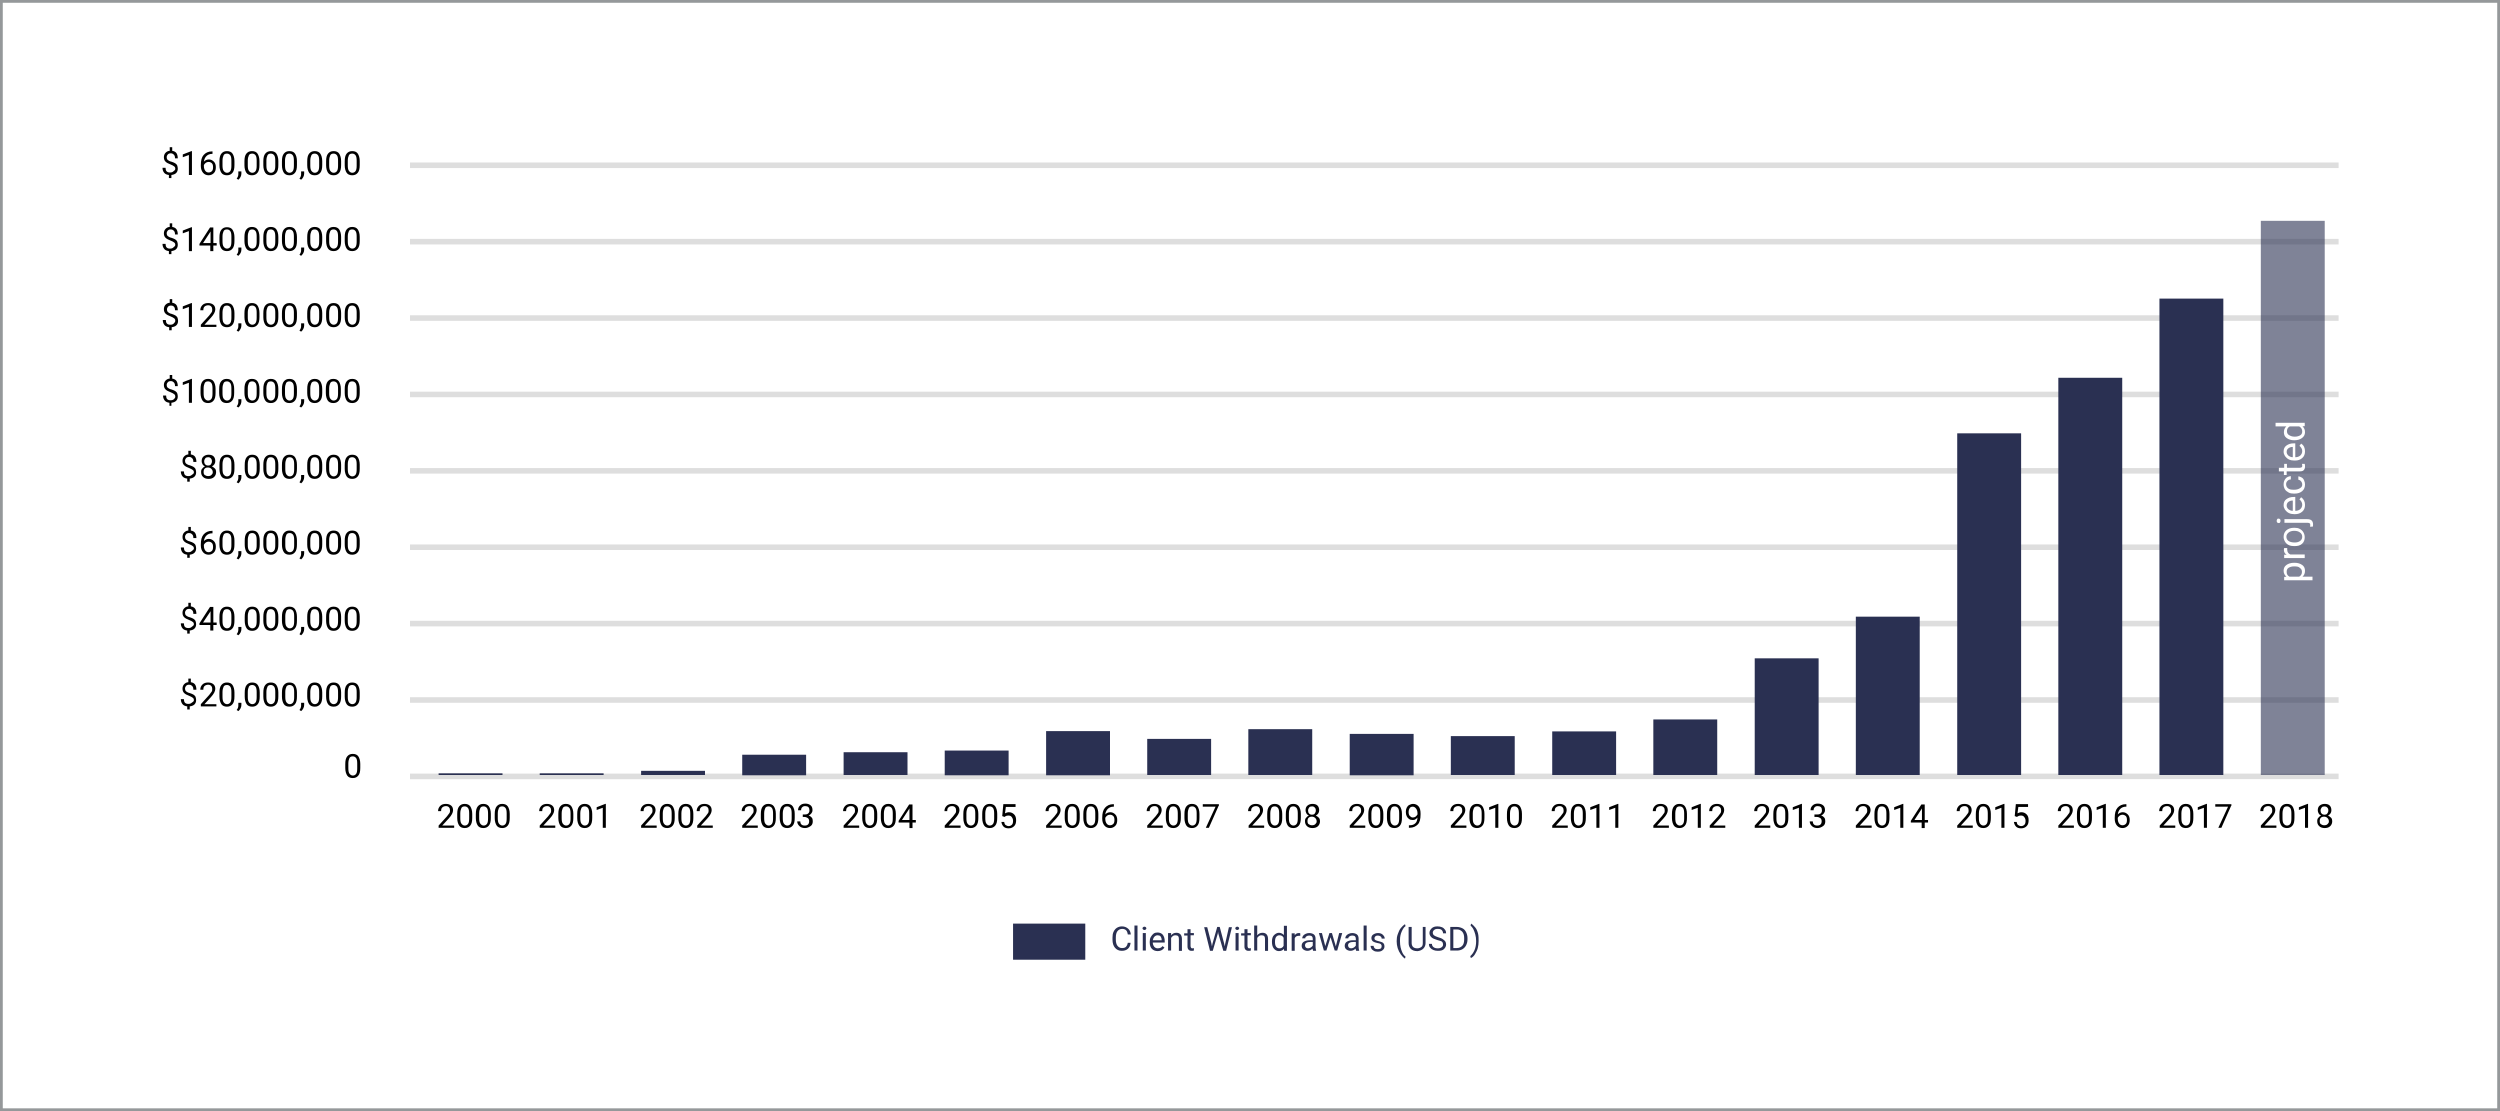 <svg id="Layer_1" xmlns="http://www.w3.org/2000/svg" viewBox="0 0 900 400"><style>.st0{fill:#fff}.st1{fill:#95989a}.st2{enable-background:new}.st3{fill:#2a3052}.st4{fill:#dedede}.st5{opacity:.6;enable-background:new}</style><title>cw-chart</title><g id="Rectangle_202"><path class="st0" d="M0 0h900v400H0z"/><path class="st1" d="M900 400H0V0h900v400zM1 399h898V1H1v398z"/></g><g class="st2" id="Number_of_transactions_on_binary.com"><path class="st3" d="M407 339.5c-.1.9-.4 1.6-1 2.1s-1.3.7-2.2.7c-1 0-1.8-.4-2.4-1.1s-.9-1.7-.9-2.9v-.8c0-.8.1-1.5.4-2.1s.7-1.1 1.2-1.4 1.1-.5 1.8-.5c.9 0 1.6.3 2.2.8s.9 1.2 1 2.1H406c-.1-.7-.3-1.2-.6-1.5s-.8-.5-1.4-.5c-.7 0-1.3.3-1.7.8-.4.5-.6 1.3-.6 2.3v.8c0 .9.2 1.7.6 2.2.4.5.9.8 1.6.8.6 0 1.1-.1 1.4-.4s.6-.8.7-1.5h1zM409.5 342.2h-1.1v-9h1.1v9zM411.3 334.2c0-.2.1-.3.2-.4s.3-.2.5-.2.4.1.5.2.2.3.2.4-.1.3-.2.4-.3.2-.5.2-.4-.1-.5-.2-.2-.2-.2-.4zm1.2 8h-1.1v-6.3h1.1v6.3zM416.8 342.4c-.9 0-1.6-.3-2.1-.8s-.8-1.3-.8-2.3v-.3c0-.6.1-1.2.4-1.7s.6-.9 1-1.2.9-.4 1.4-.4c.8 0 1.5.3 1.9.8s.7 1.3.7 2.3v.5H415c0 .6.2 1.1.5 1.5s.8.6 1.3.6c.4 0 .7-.1 1-.2s.5-.4.7-.6l.7.5c-.5.8-1.3 1.3-2.4 1.3zm-.1-5.7c-.4 0-.8.2-1.1.5s-.5.8-.6 1.3h3.2v-.1c0-.6-.2-1-.4-1.3s-.7-.4-1.1-.4zM421.6 335.9v.8c.5-.6 1.1-.9 1.9-.9 1.3 0 2 .8 2 2.3v4.2h-1.1V338c0-.5-.1-.8-.3-1s-.5-.3-1-.3c-.4 0-.7.1-.9.3s-.5.4-.6.7v4.5h-1.1v-6.3h1.1zM428.6 334.4v1.5h1.2v.8h-1.2v3.9c0 .3.1.4.2.6s.3.2.5.2c.1 0 .3 0 .5-.1v.9c-.3.1-.6.1-.8.1-.5 0-.8-.1-1.1-.4s-.4-.7-.4-1.2v-3.9h-1.2v-.8h1.2v-1.5h1.1zM436.1 339.6l.2 1.1.2-1 1.7-6h.9l1.6 6 .2 1 .2-1.1 1.3-5.8h1.1l-2.1 8.5h-1l-1.8-6.2-.1-.7-.1.7-1.8 6.2h-1l-2.1-8.5h1.1l1.5 5.8zM444.7 334.2c0-.2.1-.3.2-.4s.3-.2.5-.2.4.1.5.2.2.3.2.4-.1.3-.2.4-.3.2-.5.2-.4-.1-.5-.2-.2-.2-.2-.4zm1.2 8h-1.1v-6.3h1.1v6.3zM449.1 334.4v1.5h1.2v.8h-1.2v3.9c0 .3.1.4.2.6s.3.2.5.2c.1 0 .3 0 .5-.1v.9c-.3.1-.6.1-.8.1-.5 0-.8-.1-1.1-.4s-.4-.7-.4-1.2v-3.9h-1.2v-.8h1.2v-1.5h1.1zM452.6 336.7c.5-.6 1.1-.9 1.9-.9 1.3 0 2 .8 2 2.3v4.2h-1.1V338c0-.5-.1-.8-.3-1s-.5-.3-1-.3c-.4 0-.7.1-.9.3s-.5.4-.6.7v4.5h-1.1v-9h1.1v3.5zM457.9 339c0-1 .2-1.8.7-2.3s1.1-.9 1.8-.9 1.3.3 1.8.8v-3.3h1.1v9h-1l-.1-.7c-.4.5-1 .8-1.8.8-.7 0-1.3-.3-1.8-.9s-.7-1.4-.7-2.5zm1.1.1c0 .7.1 1.3.4 1.7s.7.6 1.2.6c.7 0 1.2-.3 1.5-.9v-2.9c-.3-.6-.8-.9-1.5-.9-.5 0-.9.2-1.2.6s-.4 1-.4 1.8zM468 336.9h-.5c-.7 0-1.2.3-1.4.9v4.5H465V336h1.1v.7c.4-.6.9-.8 1.5-.8.2 0 .4 0 .5.1v.9zM472.7 342.2c-.1-.1-.1-.3-.2-.7-.5.5-1.1.8-1.8.8-.6 0-1.1-.2-1.5-.5s-.6-.8-.6-1.3c0-.7.3-1.2.8-1.5s1.2-.5 2.1-.5h1.1v-.5c0-.4-.1-.7-.3-.9s-.6-.3-1-.3-.7.1-1 .3-.4.4-.4.7h-1.1c0-.3.1-.6.3-.9s.5-.5.9-.7.8-.3 1.3-.3c.7 0 1.3.2 1.7.5s.6.9.6 1.5v2.9c0 .6.1 1 .2 1.4v.1h-1.1zm-1.8-.8c.3 0 .7-.1 1-.3s.5-.4.7-.7v-1.3h-.8c-1.3 0-2 .4-2 1.2 0 .3.1.6.3.8s.4.3.8.3zM480.9 340.7l1.2-4.8h1.1l-1.8 6.3h-.9l-1.5-4.8-1.5 4.8h-.9l-1.8-6.3h1.1l1.2 4.7 1.5-4.7h.9l1.4 4.8zM488.2 342.2c-.1-.1-.1-.3-.2-.7-.5.5-1.1.8-1.8.8-.6 0-1.1-.2-1.5-.5s-.6-.8-.6-1.3c0-.7.3-1.2.8-1.5s1.2-.5 2.1-.5h1.1v-.5c0-.4-.1-.7-.3-.9s-.6-.3-1-.3-.7.1-1 .3-.4.4-.4.7h-1.1c0-.3.1-.6.3-.9s.5-.5.9-.7.8-.3 1.3-.3c.7 0 1.3.2 1.7.5s.6.9.6 1.5v2.9c0 .6.1 1 .2 1.4v.1h-1.1zm-1.8-.8c.3 0 .7-.1 1-.3s.5-.4.7-.7v-1.3h-.8c-1.3 0-2 .4-2 1.2 0 .3.1.6.3.8s.4.3.8.3zM492 342.2h-1.1v-9h1.1v9zM497.4 340.6c0-.3-.1-.5-.3-.7s-.6-.3-1.2-.4-1-.3-1.3-.4-.6-.4-.7-.6-.2-.5-.2-.8c0-.5.2-1 .7-1.3s1-.5 1.7-.5 1.3.2 1.7.6.7.8.7 1.4h-1.1c0-.3-.1-.6-.4-.8s-.6-.3-1-.3-.7.1-.9.3-.3.4-.3.7c0 .3.1.5.3.6s.6.3 1.1.4 1 .3 1.3.4.6.4.7.6.2.5.2.9c0 .6-.2 1-.7 1.4s-1 .5-1.8.5c-.5 0-1-.1-1.3-.3s-.7-.4-.9-.8-.3-.7-.3-1h1.1c0 .4.2.7.4.9s.6.3 1.1.3c.4 0 .7-.1 1-.2s.4-.7.4-.9zM502.8 338.8c0-.9.1-1.7.4-2.5s.6-1.6 1.1-2.2 1-1.1 1.5-1.4l.2.7c-.6.4-1 1.1-1.4 2s-.6 1.9-.6 3v.5c0 1.5.3 2.8.8 3.9.3.7.7 1.2 1.2 1.6l-.2.7c-.5-.3-1-.8-1.5-1.5-1-1.4-1.5-3-1.5-4.8zM513.2 333.7v5.8c0 .8-.3 1.5-.8 2s-1.2.8-2 .9h-.3c-.9 0-1.7-.3-2.2-.8s-.8-1.2-.8-2.1v-5.8h1.1v5.8c0 .6.2 1.1.5 1.4s.8.5 1.5.5c.6 0 1.1-.2 1.5-.5s.5-.8.5-1.4v-5.8h1zM517.4 338.4c-1-.3-1.7-.6-2.1-1s-.7-.9-.7-1.5c0-.7.3-1.2.8-1.7s1.2-.7 2.1-.7c.6 0 1.1.1 1.6.3s.8.5 1.1.9.4.8.4 1.3h-1.1c0-.5-.2-.9-.5-1.2s-.8-.4-1.4-.4c-.6 0-1 .1-1.3.4-.3.2-.5.6-.5 1 0 .3.1.6.4.9.3.2.8.5 1.5.7.7.2 1.3.4 1.7.7s.7.5.9.8.3.7.3 1.1c0 .7-.3 1.2-.8 1.7s-1.3.6-2.2.6c-.6 0-1.1-.1-1.6-.3s-.9-.5-1.2-.9-.4-.8-.4-1.3h1.1c0 .5.2.9.6 1.2s.9.4 1.5.4 1-.1 1.4-.4.5-.6.5-1-.1-.7-.4-1-.9-.3-1.7-.6zM522.1 342.2v-8.5h2.4c.7 0 1.4.2 2 .5s1 .8 1.3 1.4.5 1.3.5 2.1v.5c0 .8-.2 1.5-.5 2.1s-.8 1.1-1.3 1.4-1.2.5-2 .5h-2.4zm1.1-7.6v6.7h1.2c.9 0 1.5-.3 2-.8s.7-1.3.7-2.3v-.5c0-1-.2-1.7-.7-2.3-.5-.5-1.1-.8-1.9-.8h-1.3zM532.3 338.8c0 .9-.1 1.7-.3 2.5s-.6 1.5-1 2.2-1 1.2-1.5 1.4l-.2-.7c.6-.5 1.1-1.2 1.5-2.1s.6-2 .6-3.2v-.2c0-.8-.1-1.6-.3-2.3s-.4-1.3-.7-1.9-.7-1-1-1.3l.2-.7c.5.3 1 .8 1.5 1.4s.8 1.4 1 2.2.2 1.8.2 2.7z"/></g><path class="st3" d="M364.7 332.5h26v13h-26z" id="Rectangle_203"/><path class="st4" d="M147.6 58.5h694.3v2H147.6z" id="Line_63"/><path class="st4" d="M147.6 86h694.3v2H147.6z" id="Line_169"/><path class="st4" d="M147.6 113.5h694.3v2H147.6z" id="Line_170"/><path class="st4" d="M147.6 141h694.3v2H147.6z" id="Line_171"/><path class="st4" d="M147.6 168.5h694.3v2H147.6z" id="Line_172"/><path class="st4" d="M147.6 196h694.3v2H147.6z" id="Line_64"/><path class="st4" d="M147.6 223.5h694.3v2H147.6z" id="Line_65"/><path class="st4" d="M147.6 251h694.3v2H147.6z" id="Line_66"/><path class="st4" d="M147.6 278.5h694.3v2H147.6z" id="Line_67"/><g class="st2" id="_160_000_000"><path d="M63.1 60.8c0-.4-.1-.7-.4-.9s-.7-.5-1.3-.7c-.8-.3-1.4-.6-1.8-1s-.6-.9-.6-1.6c0-.6.2-1.2.6-1.6s.9-.7 1.5-.7V53h.9v1.3c.7.1 1.2.4 1.5.8s.5 1.1.5 1.9h-1c0-.6-.1-1-.4-1.3s-.6-.5-1.1-.5c-.5 0-.8.1-1.1.4-.2.2-.4.6-.4 1s.1.7.4 1c.3.2.7.5 1.3.6.6.2 1.1.4 1.4.6s.6.5.7.8.2.7.2 1.1c0 .7-.2 1.2-.6 1.6s-1 .6-1.7.7v1.1h-.9V63c-.7-.1-1.3-.3-1.7-.8s-.6-1.1-.6-1.8h1.1c0 .5.1 1 .4 1.3s.7.4 1.2.4.9-.1 1.2-.4.7-.4.7-.9zM69.1 63H68v-7.2l-2.2.8v-1l3.1-1.2h.2V63zM76.5 54.5v.9h-.2c-.8 0-1.5.3-2 .8s-.8 1.2-.9 2c.4-.5 1.1-.8 1.8-.8s1.3.3 1.8.8.7 1.2.7 2c0 .9-.2 1.6-.7 2.1s-1.1.8-1.9.8c-.8 0-1.5-.3-2-.9s-.8-1.4-.8-2.4v-.4c0-1.6.3-2.8 1-3.6s1.7-1.3 3-1.3h.2zm-1.4 3.8c-.4 0-.7.1-1 .3s-.5.5-.7.8v.4c0 .7.2 1.3.5 1.7s.7.6 1.2.6.9-.2 1.2-.5.4-.8.4-1.4c0-.6-.1-1.1-.4-1.4s-.7-.5-1.2-.5zM84.4 59.4c0 1.3-.2 2.2-.7 2.8s-1.1.9-2 .9c-.9 0-1.6-.3-2-.9s-.7-1.5-.7-2.7v-1.4c0-1.3.2-2.2.7-2.8s1.1-.9 2-.9c.9 0 1.6.3 2 .9s.7 1.5.7 2.7v1.4zm-1.1-1.5c0-.9-.1-1.6-.4-2s-.7-.6-1.2-.6c-.6 0-1 .2-1.2.6s-.4 1.1-.4 1.9v1.7c0 .9.1 1.6.4 2s.7.7 1.2.7.9-.2 1.2-.6.4-1.1.4-2v-1.7zM85.8 64.7l-.6-.4c.4-.5.6-1 .6-1.6v-1h1.1v.8c0 .4-.1.8-.3 1.2s-.5.8-.8 1zM93.4 59.4c0 1.3-.2 2.2-.7 2.8s-1.1.9-2 .9c-.9 0-1.6-.3-2-.9s-.7-1.5-.7-2.7v-1.4c0-1.3.2-2.2.7-2.8s1.1-.9 2-.9c.9 0 1.6.3 2 .9s.7 1.5.7 2.7v1.4zm-1-1.5c0-.9-.1-1.6-.4-2s-.7-.6-1.2-.6c-.6 0-1 .2-1.2.6s-.4 1.1-.4 1.9v1.7c0 .9.1 1.6.4 2s.7.7 1.2.7.9-.2 1.2-.6.4-1.1.4-2v-1.7zM100.2 59.4c0 1.3-.2 2.2-.7 2.8s-1.1.9-2 .9c-.9 0-1.6-.3-2-.9s-.7-1.5-.7-2.7v-1.4c0-1.3.2-2.2.7-2.8s1.1-.9 2-.9c.9 0 1.6.3 2 .9s.7 1.5.7 2.7v1.4zm-1.1-1.5c0-.9-.1-1.6-.4-2s-.7-.6-1.2-.6c-.6 0-1 .2-1.2.6s-.4 1.1-.4 1.9v1.7c0 .9.1 1.6.4 2s.7.7 1.2.7.9-.2 1.2-.6.4-1.1.4-2v-1.7zM106.9 59.4c0 1.3-.2 2.2-.7 2.8s-1.1.9-2 .9c-.9 0-1.6-.3-2-.9s-.7-1.5-.7-2.7v-1.4c0-1.3.2-2.2.7-2.8s1.1-.9 2-.9c.9 0 1.6.3 2 .9s.7 1.5.7 2.7v1.4zm-1.1-1.5c0-.9-.1-1.6-.4-2s-.7-.6-1.2-.6c-.6 0-1 .2-1.2.6s-.4 1.1-.4 1.9v1.7c0 .9.1 1.6.4 2s.7.7 1.2.7.9-.2 1.2-.6.4-1.1.4-2v-1.7zM108.4 64.7l-.6-.4c.4-.5.6-1 .6-1.6v-1h1.1v.8c0 .4-.1.8-.3 1.2s-.5.8-.8 1zM116 59.4c0 1.3-.2 2.2-.7 2.8s-1.1.9-2 .9c-.9 0-1.6-.3-2-.9s-.7-1.5-.7-2.7v-1.4c0-1.3.2-2.2.7-2.8s1.1-.9 2-.9c.9 0 1.6.3 2 .9s.7 1.5.7 2.7v1.4zm-1.1-1.5c0-.9-.1-1.6-.4-2s-.7-.6-1.2-.6c-.6 0-1 .2-1.2.6s-.4 1.1-.4 1.9v1.7c0 .9.1 1.6.4 2s.7.7 1.2.7.9-.2 1.2-.6.4-1.1.4-2v-1.7zM122.8 59.4c0 1.3-.2 2.2-.7 2.8s-1.1.9-2 .9c-.9 0-1.6-.3-2-.9s-.7-1.5-.7-2.7v-1.4c0-1.3.2-2.2.7-2.8s1.1-.9 2-.9c.9 0 1.6.3 2 .9s.7 1.5.7 2.7v1.4zm-1.1-1.5c0-.9-.1-1.6-.4-2s-.7-.6-1.2-.6c-.6 0-1 .2-1.2.6s-.4 1.1-.4 1.9v1.7c0 .9.1 1.6.4 2s.7.7 1.2.7.9-.2 1.2-.6.4-1.1.4-2v-1.7zM129.5 59.4c0 1.3-.2 2.2-.7 2.8s-1.1.9-2 .9c-.9 0-1.6-.3-2-.9s-.7-1.5-.7-2.7v-1.4c0-1.3.2-2.2.7-2.8s1.1-.9 2-.9c.9 0 1.6.3 2 .9s.7 1.5.7 2.7v1.4zm-1.1-1.5c0-.9-.1-1.6-.4-2s-.7-.6-1.2-.6c-.6 0-1 .2-1.2.6s-.4 1.1-.4 1.9v1.7c0 .9.1 1.6.4 2s.7.7 1.2.7.9-.2 1.2-.6.4-1.1.4-2v-1.7z"/></g><g class="st2" id="_2007"><path d="M418.6 298H413v-.8l3-3.3c.4-.5.7-.9.9-1.2s.2-.6.2-1-.1-.8-.4-1.1-.6-.4-1.1-.4c-.5 0-1 .2-1.3.5s-.4.7-.4 1.3h-1.1c0-.8.3-1.4.8-1.9s1.2-.7 2-.7 1.4.2 1.9.6.7 1 .7 1.7c0 .8-.5 1.8-1.6 3l-2.3 2.5h4.3v.8zM425.1 294.4c0 1.3-.2 2.2-.7 2.8s-1.1.9-2 .9c-.9 0-1.6-.3-2-.9s-.7-1.5-.7-2.7v-1.4c0-1.3.2-2.2.7-2.8s1.1-.9 2-.9c.9 0 1.6.3 2 .9s.7 1.5.7 2.7v1.4zm-1.1-1.5c0-.9-.1-1.6-.4-2s-.7-.6-1.2-.6c-.6 0-1 .2-1.2.6s-.4 1.1-.4 1.9v1.7c0 .9.1 1.6.4 2s.7.7 1.2.7.9-.2 1.2-.6.4-1.1.4-2v-1.7zM431.8 294.4c0 1.3-.2 2.2-.7 2.8s-1.1.9-2 .9c-.9 0-1.6-.3-2-.9s-.7-1.5-.7-2.7v-1.4c0-1.3.2-2.2.7-2.8s1.1-.9 2-.9c.9 0 1.6.3 2 .9s.7 1.5.7 2.7v1.4zm-1-1.5c0-.9-.1-1.6-.4-2s-.7-.6-1.2-.6c-.6 0-1 .2-1.2.6s-.4 1.1-.4 1.9v1.7c0 .9.1 1.6.4 2s.7.7 1.2.7.9-.2 1.2-.6.4-1.1.4-2v-1.7zM438.7 290.1l-3.5 7.9h-1.1l3.5-7.6H433v-.9h5.8v.6z"/></g><g class="st2" id="_2003"><path d="M272.8 298h-5.6v-.8l3-3.3c.4-.5.7-.9.9-1.2s.2-.6.2-1-.1-.8-.4-1.1-.6-.4-1.1-.4c-.5 0-1 .2-1.3.5s-.4.7-.4 1.3H267c0-.8.3-1.4.8-1.9s1.2-.7 2-.7 1.4.2 1.9.6.7 1 .7 1.7c0 .8-.5 1.8-1.6 3l-2.3 2.5h4.3v.8zM279.3 294.4c0 1.3-.2 2.2-.7 2.8s-1.1.9-2 .9c-.9 0-1.6-.3-2-.9s-.7-1.5-.7-2.7v-1.4c0-1.3.2-2.2.7-2.8s1.1-.9 2-.9c.9 0 1.6.3 2 .9s.7 1.5.7 2.7v1.4zm-1-1.5c0-.9-.1-1.6-.4-2s-.7-.6-1.2-.6c-.6 0-1 .2-1.2.6s-.4 1.1-.4 1.9v1.7c0 .9.1 1.6.4 2s.7.7 1.2.7.9-.2 1.2-.6.4-1.1.4-2v-1.7zM286.1 294.4c0 1.3-.2 2.2-.7 2.8s-1.1.9-2 .9c-.9 0-1.6-.3-2-.9s-.7-1.5-.7-2.7v-1.4c0-1.3.2-2.2.7-2.8s1.1-.9 2-.9c.9 0 1.6.3 2 .9s.7 1.5.7 2.7v1.4zm-1.1-1.5c0-.9-.1-1.6-.4-2s-.7-.6-1.2-.6c-.6 0-1 .2-1.2.6s-.4 1.1-.4 1.9v1.7c0 .9.1 1.6.4 2s.7.7 1.2.7.9-.2 1.2-.6.4-1.1.4-2v-1.7zM289 293.2h.8c.5 0 .9-.1 1.2-.4s.4-.6.4-1.1c0-1-.5-1.5-1.5-1.5-.5 0-.8.1-1.1.4s-.4.6-.4 1.1h-1.1c0-.7.2-1.2.7-1.7s1.1-.7 1.9-.7c.8 0 1.4.2 1.9.6s.7 1 .7 1.8c0 .4-.1.7-.4 1.1s-.6.6-1 .8c.5.1.8.4 1.1.7s.4.8.4 1.3c0 .8-.2 1.4-.8 1.8s-1.2.7-2 .7-1.5-.2-2-.7-.8-1-.8-1.7h1.1c0 .4.1.8.4 1.1s.7.4 1.2.4.9-.1 1.2-.4.4-.7.4-1.2-.2-.9-.5-1.1-.7-.4-1.3-.4h-.5v-.9z"/></g><g class="st2" id="_2011"><path d="M564.4 298h-5.6v-.8l3-3.3c.4-.5.7-.9.9-1.2s.2-.6.2-1-.1-.8-.4-1.1-.6-.4-1.1-.4c-.5 0-1 .2-1.3.5s-.4.7-.4 1.3h-1.1c0-.8.3-1.4.8-1.9s1.2-.7 2-.7 1.4.2 1.9.6.7 1 .7 1.7c0 .8-.5 1.8-1.6 3l-2.3 2.5h4.3v.8zM570.9 294.4c0 1.3-.2 2.2-.7 2.8s-1.1.9-2 .9c-.9 0-1.6-.3-2-.9s-.7-1.5-.7-2.7v-1.4c0-1.3.2-2.2.7-2.8s1.1-.9 2-.9c.9 0 1.6.3 2 .9s.7 1.5.7 2.7v1.4zm-1.1-1.5c0-.9-.1-1.6-.4-2s-.7-.6-1.2-.6c-.6 0-1 .2-1.2.6s-.4 1.1-.4 1.9v1.7c0 .9.1 1.6.4 2s.7.7 1.2.7.9-.2 1.2-.6.4-1.1.4-2v-1.7zM575.8 298h-1.1v-7.2l-2.2.8v-1l3.1-1.2h.2v8.6zM582.6 298h-1.1v-7.2l-2.2.8v-1l3.1-1.2h.2v8.6z"/></g><g class="st2" id="_2001"><path d="M199.9 298h-5.6v-.8l3-3.3c.4-.5.7-.9.9-1.2s.2-.6.2-1-.1-.8-.4-1.1-.6-.4-1.1-.4c-.5 0-1 .2-1.3.5s-.4.7-.4 1.3h-1.1c0-.8.3-1.4.8-1.9s1.2-.7 2-.7 1.4.2 1.9.6.7 1 .7 1.7c0 .8-.5 1.8-1.6 3l-2.3 2.5h4.3v.8zM206.4 294.4c0 1.3-.2 2.2-.7 2.8s-1.1.9-2 .9c-.9 0-1.6-.3-2-.9s-.7-1.5-.7-2.7v-1.4c0-1.3.2-2.2.7-2.8s1.1-.9 2-.9c.9 0 1.6.3 2 .9s.7 1.5.7 2.7v1.4zm-1-1.5c0-.9-.1-1.6-.4-2s-.7-.6-1.2-.6c-.6 0-1 .2-1.2.6s-.4 1.1-.4 1.9v1.7c0 .9.1 1.6.4 2s.7.7 1.2.7.9-.2 1.2-.6.4-1.1.4-2v-1.7zM213.2 294.4c0 1.3-.2 2.2-.7 2.8s-1.1.9-2 .9c-.9 0-1.6-.3-2-.9s-.7-1.5-.7-2.7v-1.4c0-1.3.2-2.2.7-2.8s1.1-.9 2-.9c.9 0 1.6.3 2 .9s.7 1.5.7 2.7v1.4zm-1.1-1.5c0-.9-.1-1.6-.4-2s-.7-.6-1.2-.6c-.6 0-1 .2-1.2.6s-.4 1.1-.4 1.9v1.7c0 .9.1 1.6.4 2s.7.7 1.2.7.9-.2 1.2-.6.4-1.1.4-2v-1.7zM218.1 298H217v-7.2l-2.2.8v-1l3.1-1.2h.2v8.6z"/></g><g class="st2" id="_2009"><path d="M491.5 298h-5.6v-.8l3-3.3c.4-.5.7-.9.9-1.2s.2-.6.2-1-.1-.8-.4-1.1-.6-.4-1.1-.4c-.5 0-1 .2-1.3.5s-.4.7-.4 1.3h-1.1c0-.8.3-1.4.8-1.9s1.2-.7 2-.7 1.4.2 1.9.6.7 1 .7 1.7c0 .8-.5 1.8-1.6 3l-2.3 2.5h4.3v.8zM498 294.4c0 1.3-.2 2.2-.7 2.8s-1.1.9-2 .9c-.9 0-1.6-.3-2-.9s-.7-1.5-.7-2.7v-1.4c0-1.3.2-2.2.7-2.8s1.1-.9 2-.9c.9 0 1.6.3 2 .9s.7 1.5.7 2.7v1.4zm-1.1-1.5c0-.9-.1-1.6-.4-2s-.7-.6-1.2-.6c-.6 0-1 .2-1.2.6s-.4 1.1-.4 1.9v1.7c0 .9.1 1.6.4 2s.7.7 1.2.7.9-.2 1.2-.6.4-1.1.4-2v-1.7zM504.7 294.4c0 1.3-.2 2.2-.7 2.8s-1.1.9-2 .9c-.9 0-1.6-.3-2-.9s-.7-1.5-.7-2.7v-1.4c0-1.3.2-2.2.7-2.8s1.1-.9 2-.9c.9 0 1.6.3 2 .9s.7 1.5.7 2.7v1.4zm-1-1.5c0-.9-.1-1.6-.4-2s-.7-.6-1.2-.6c-.6 0-1 .2-1.2.6s-.4 1.1-.4 1.9v1.7c0 .9.1 1.6.4 2s.7.7 1.2.7.9-.2 1.2-.6.4-1.1.4-2v-1.7zM510.3 294.3c-.2.3-.5.5-.8.7s-.7.2-1 .2c-.5 0-.9-.1-1.3-.4s-.6-.6-.8-1-.3-.9-.3-1.5.1-1.1.3-1.5.5-.8.9-1 .9-.4 1.4-.4c.8 0 1.5.3 2 .9s.7 1.5.7 2.6v.3c0 1.7-.3 2.9-1 3.6s-1.6 1.2-3 1.2h-.2v-.9h.2c.9 0 1.6-.2 2.1-.7.5-.4.7-1.1.8-2.1zm-1.7 0c.4 0 .7-.1 1-.3s.5-.5.7-.8v-.4c0-.7-.2-1.3-.5-1.7s-.7-.7-1.2-.7-.9.2-1.1.5-.4.8-.4 1.4c0 .6.1 1.1.4 1.4s.6.6 1.1.6z"/></g><g class="st2" id="_2005"><path d="M345.7 298h-5.6v-.8l3-3.3c.4-.5.7-.9.9-1.2s.2-.6.2-1-.1-.8-.4-1.1-.6-.4-1.1-.4c-.5 0-1 .2-1.3.5s-.4.7-.4 1.3h-1c0-.8.3-1.4.8-1.9s1.2-.7 2-.7 1.4.2 1.9.6.7 1 .7 1.7c0 .8-.5 1.8-1.6 3l-2.3 2.5h4.3v.8zM352.2 294.4c0 1.3-.2 2.2-.7 2.8s-1.1.9-2 .9c-.9 0-1.6-.3-2-.9s-.7-1.5-.7-2.7v-1.4c0-1.3.2-2.2.7-2.8s1.1-.9 2-.9c.9 0 1.6.3 2 .9s.7 1.5.7 2.7v1.4zm-1.1-1.5c0-.9-.1-1.6-.4-2s-.7-.6-1.2-.6c-.6 0-1 .2-1.2.6s-.4 1.1-.4 1.9v1.7c0 .9.1 1.6.4 2s.7.7 1.2.7.9-.2 1.2-.6.4-1.1.4-2v-1.7zM359 294.4c0 1.3-.2 2.2-.7 2.8s-1.1.9-2 .9c-.9 0-1.6-.3-2-.9s-.7-1.5-.7-2.7v-1.4c0-1.3.2-2.2.7-2.8s1.1-.9 2-.9c.9 0 1.6.3 2 .9s.7 1.5.7 2.7v1.4zm-1.1-1.5c0-.9-.1-1.6-.4-2s-.7-.6-1.2-.6c-.6 0-1 .2-1.2.6s-.4 1.1-.4 1.9v1.7c0 .9.1 1.6.4 2s.7.7 1.2.7.9-.2 1.2-.6.4-1.1.4-2v-1.7zM360.8 293.8l.4-4.3h4.4v1h-3.5l-.3 2.3c.4-.2.9-.4 1.4-.4.8 0 1.4.3 1.9.8s.7 1.2.7 2.1c0 .9-.2 1.6-.7 2.1s-1.1.8-2 .8c-.8 0-1.4-.2-1.8-.6s-.7-1-.8-1.7h1c.1.5.2.9.5 1.1s.7.4 1.1.4c.5 0 .9-.2 1.2-.5s.4-.8.4-1.4c0-.6-.2-1-.5-1.4s-.7-.5-1.2-.5-.8.1-1.1.3l-.3.2-.8-.3z"/></g><g class="st2" id="_2013"><path d="M637.3 298h-5.6v-.8l3-3.3c.4-.5.7-.9.9-1.2s.2-.6.2-1-.1-.8-.4-1.1-.6-.4-1.1-.4c-.5 0-1 .2-1.3.5s-.4.7-.4 1.3h-1.1c0-.8.3-1.4.8-1.9s1.2-.7 2-.7 1.4.2 1.9.6.7 1 .7 1.7c0 .8-.5 1.8-1.6 3l-2.3 2.5h4.3v.8zM643.8 294.4c0 1.3-.2 2.2-.7 2.8s-1.1.9-2 .9c-.9 0-1.6-.3-2-.9s-.7-1.5-.7-2.7v-1.4c0-1.3.2-2.2.7-2.8s1.1-.9 2-.9c.9 0 1.6.3 2 .9s.7 1.5.7 2.7v1.4zm-1.1-1.5c0-.9-.1-1.6-.4-2s-.7-.6-1.2-.6c-.6 0-1 .2-1.2.6s-.4 1.1-.4 1.9v1.7c0 .9.1 1.6.4 2s.7.7 1.2.7.9-.2 1.2-.6.4-1.1.4-2v-1.7zM648.7 298h-1.1v-7.2l-2.2.8v-1l3.1-1.2h.2v8.6zM653.5 293.2h.8c.5 0 .9-.1 1.2-.4s.4-.6.4-1.1c0-1-.5-1.5-1.5-1.5-.5 0-.8.1-1.1.4s-.4.6-.4 1.1h-1.1c0-.7.2-1.2.7-1.7s1.1-.7 1.9-.7c.8 0 1.4.2 1.9.6s.7 1 .7 1.8c0 .4-.1.7-.4 1.1s-.6.6-1 .8c.5.1.8.4 1.1.7s.4.8.4 1.3c0 .8-.2 1.4-.8 1.8s-1.2.7-2 .7-1.5-.2-2-.7-.8-1-.8-1.7h1.1c0 .4.1.8.4 1.1s.7.4 1.2.4.9-.1 1.2-.4.4-.7.4-1.2-.2-.9-.5-1.1-.7-.4-1.3-.4h-.8v-.9z"/></g><g class="st2" id="_2000"><path d="M163.5 298h-5.6v-.8l3-3.3c.4-.5.7-.9.9-1.2s.2-.6.2-1-.1-.8-.4-1.1-.6-.4-1.1-.4c-.5 0-1 .2-1.3.5s-.4.7-.4 1.3h-1.1c0-.8.3-1.4.8-1.9s1.2-.7 2-.7 1.4.2 1.9.6.7 1 .7 1.7c0 .8-.5 1.8-1.6 3l-2.3 2.5h4.3v.8zM170 294.4c0 1.3-.2 2.2-.7 2.8s-1.1.9-2 .9c-.9 0-1.6-.3-2-.9s-.7-1.5-.7-2.7v-1.4c0-1.3.2-2.2.7-2.8s1.1-.9 2-.9c.9 0 1.6.3 2 .9s.7 1.5.7 2.7v1.4zm-1.1-1.5c0-.9-.1-1.6-.4-2s-.7-.6-1.2-.6c-.6 0-1 .2-1.2.6s-.4 1.1-.4 1.9v1.7c0 .9.1 1.6.4 2s.7.7 1.2.7.9-.2 1.2-.6.4-1.1.4-2v-1.7zM176.7 294.4c0 1.3-.2 2.2-.7 2.8s-1.1.9-2 .9c-.9 0-1.6-.3-2-.9s-.7-1.5-.7-2.7v-1.4c0-1.3.2-2.2.7-2.8s1.1-.9 2-.9c.9 0 1.6.3 2 .9s.7 1.5.7 2.7v1.4zm-1-1.5c0-.9-.1-1.6-.4-2s-.7-.6-1.2-.6c-.6 0-1 .2-1.2.6s-.4 1.1-.4 1.9v1.7c0 .9.1 1.6.4 2s.7.7 1.2.7.9-.2 1.2-.6.4-1.1.4-2v-1.7zM183.5 294.4c0 1.3-.2 2.2-.7 2.8s-1.1.9-2 .9c-.9 0-1.6-.3-2-.9s-.7-1.5-.7-2.7v-1.4c0-1.3.2-2.2.7-2.8s1.1-.9 2-.9c.9 0 1.6.3 2 .9s.7 1.5.7 2.7v1.4zm-1.1-1.5c0-.9-.1-1.6-.4-2s-.7-.6-1.2-.6c-.6 0-1 .2-1.2.6s-.4 1.1-.4 1.9v1.7c0 .9.1 1.6.4 2s.7.7 1.2.7.9-.2 1.2-.6.4-1.1.4-2v-1.7z"/></g><g class="st2" id="_2008"><path d="M455.1 298h-5.6v-.8l3-3.3c.4-.5.7-.9.9-1.2s.2-.6.2-1-.1-.8-.4-1.1-.6-.4-1.1-.4c-.5 0-1 .2-1.3.5s-.4.7-.4 1.3h-1.1c0-.8.3-1.4.8-1.9s1.2-.7 2-.7 1.4.2 1.9.6.7 1 .7 1.7c0 .8-.5 1.8-1.6 3l-2.3 2.5h4.3v.8zM461.6 294.4c0 1.3-.2 2.2-.7 2.8s-1.1.9-2 .9c-.9 0-1.6-.3-2-.9s-.7-1.5-.7-2.7v-1.4c0-1.3.2-2.2.7-2.8s1.1-.9 2-.9c.9 0 1.6.3 2 .9s.7 1.5.7 2.7v1.4zm-1.1-1.5c0-.9-.1-1.6-.4-2s-.7-.6-1.2-.6c-.6 0-1 .2-1.2.6s-.4 1.1-.4 1.9v1.7c0 .9.1 1.6.4 2s.7.7 1.2.7.9-.2 1.2-.6.4-1.1.4-2v-1.7zM468.3 294.4c0 1.3-.2 2.2-.7 2.8s-1.1.9-2 .9c-.9 0-1.6-.3-2-.9s-.7-1.5-.7-2.7v-1.4c0-1.3.2-2.2.7-2.8s1.1-.9 2-.9c.9 0 1.6.3 2 .9s.7 1.5.7 2.7v1.4zm-1.1-1.5c0-.9-.1-1.6-.4-2s-.7-.6-1.2-.6c-.6 0-1 .2-1.2.6s-.4 1.1-.4 1.9v1.7c0 .9.1 1.6.4 2s.7.7 1.2.7.9-.2 1.2-.6.4-1.1.4-2v-1.7zM474.9 291.7c0 .4-.1.8-.3 1.1s-.5.6-.9.8c.4.2.8.5 1.1.8s.4.8.4 1.2c0 .7-.2 1.3-.7 1.8s-1.2.7-2 .7-1.5-.2-2-.7-.7-1-.7-1.8c0-.5.1-.9.4-1.2s.6-.7 1-.8c-.4-.2-.7-.4-.9-.8s-.3-.7-.3-1.1c0-.7.2-1.3.7-1.7s1.1-.6 1.8-.6c.8 0 1.4.2 1.8.6s.6 1 .6 1.7zm-.9 4c0-.5-.2-.9-.5-1.2s-.7-.5-1.2-.5-.9.1-1.2.4-.4.7-.4 1.2.1.9.4 1.1.7.4 1.2.4.9-.1 1.2-.4.5-.5.5-1zm-1.7-5.4c-.4 0-.8.1-1 .4s-.4.6-.4 1.1c0 .4.1.8.4 1.1s.6.4 1 .4.8-.1 1-.4.4-.6.4-1.1-.1-.8-.4-1.1-.5-.4-1-.4z"/></g><g class="st2" id="_2004"><path d="M309.3 298h-5.6v-.8l3-3.3c.4-.5.7-.9.9-1.2s.2-.6.2-1-.1-.8-.4-1.1-.6-.4-1.1-.4c-.5 0-1 .2-1.3.5s-.4.7-.4 1.3h-1.1c0-.8.3-1.4.8-1.9s1.2-.7 2-.7 1.4.2 1.9.6.7 1 .7 1.7c0 .8-.5 1.8-1.6 3l-2.3 2.5h4.3v.8zM315.8 294.4c0 1.3-.2 2.2-.7 2.8s-1.1.9-2 .9c-.9 0-1.6-.3-2-.9s-.7-1.5-.7-2.7v-1.4c0-1.3.2-2.2.7-2.8s1.1-.9 2-.9c.9 0 1.6.3 2 .9s.7 1.5.7 2.7v1.4zm-1.1-1.5c0-.9-.1-1.6-.4-2s-.7-.6-1.2-.6c-.6 0-1 .2-1.2.6s-.4 1.1-.4 1.9v1.7c0 .9.1 1.6.4 2s.7.7 1.2.7.9-.2 1.2-.6.4-1.1.4-2v-1.7zM322.5 294.4c0 1.3-.2 2.2-.7 2.8s-1.1.9-2 .9c-.9 0-1.6-.3-2-.9s-.7-1.5-.7-2.7v-1.4c0-1.3.2-2.2.7-2.8s1.1-.9 2-.9c.9 0 1.6.3 2 .9s.7 1.5.7 2.7v1.4zm-1.1-1.5c0-.9-.1-1.6-.4-2s-.7-.6-1.2-.6c-.6 0-1 .2-1.2.6s-.4 1.1-.4 1.9v1.7c0 .9.1 1.6.4 2s.7.7 1.2.7.9-.2 1.2-.6.4-1.1.4-2v-1.7zM328.5 295.2h1.2v.9h-1.2v2h-1.1v-2h-3.9v-.6l3.8-5.9h1.2v5.6zm-3.8 0h2.7V291l-.1.2-2.6 4z"/></g><g class="st2" id="_2012"><path d="M600.8 298h-5.6v-.8l3-3.3c.4-.5.7-.9.9-1.2s.2-.6.2-1-.1-.8-.4-1.1-.6-.4-1.1-.4c-.5 0-1 .2-1.3.5s-.4.7-.4 1.3H595c0-.8.3-1.4.8-1.9s1.2-.7 2-.7 1.4.2 1.9.6.7 1 .7 1.7c0 .8-.5 1.8-1.6 3l-2.3 2.5h4.3v.8zM607.3 294.4c0 1.3-.2 2.2-.7 2.8s-1.1.9-2 .9c-.9 0-1.6-.3-2-.9s-.7-1.5-.7-2.7v-1.4c0-1.3.2-2.2.7-2.8s1.1-.9 2-.9c.9 0 1.6.3 2 .9s.7 1.5.7 2.7v1.4zm-1-1.5c0-.9-.1-1.6-.4-2s-.7-.6-1.2-.6c-.6 0-1 .2-1.2.6s-.4 1.1-.4 1.9v1.7c0 .9.1 1.6.4 2s.7.7 1.2.7.9-.2 1.2-.6.4-1.1.4-2v-1.7zM612.3 298h-1.1v-7.2l-2.2.8v-1l3.1-1.2h.2v8.6zM621.1 298h-5.6v-.8l3-3.3c.4-.5.7-.9.9-1.2s.2-.6.2-1-.1-.8-.4-1.1-.6-.4-1.1-.4c-.5 0-1 .2-1.3.5s-.4.7-.4 1.3h-1.1c0-.8.3-1.4.8-1.9s1.2-.7 2-.7 1.4.2 1.9.6.7 1 .7 1.7c0 .8-.5 1.8-1.6 3l-2.3 2.5h4.3v.8z"/></g><g class="st2" id="_2002"><path d="M236.4 298h-5.6v-.8l3-3.3c.4-.5.7-.9.9-1.2s.2-.6.2-1-.1-.8-.4-1.1-.6-.4-1.1-.4c-.5 0-1 .2-1.3.5s-.4.7-.4 1.3h-1.1c0-.8.3-1.4.8-1.9s1.2-.7 2-.7 1.4.2 1.9.6.7 1 .7 1.7c0 .8-.5 1.8-1.6 3l-2.3 2.5h4.3v.8zM242.9 294.4c0 1.3-.2 2.2-.7 2.8s-1.1.9-2 .9c-.9 0-1.6-.3-2-.9s-.7-1.5-.7-2.7v-1.4c0-1.3.2-2.2.7-2.8s1.1-.9 2-.9c.9 0 1.6.3 2 .9s.7 1.5.7 2.7v1.4zm-1.1-1.5c0-.9-.1-1.6-.4-2s-.7-.6-1.2-.6c-.6 0-1 .2-1.2.6s-.4 1.1-.4 1.9v1.7c0 .9.1 1.6.4 2s.7.7 1.2.7.9-.2 1.2-.6.4-1.1.4-2v-1.7zM249.6 294.4c0 1.3-.2 2.2-.7 2.8s-1.1.9-2 .9c-.9 0-1.6-.3-2-.9s-.7-1.5-.7-2.7v-1.4c0-1.3.2-2.2.7-2.8s1.1-.9 2-.9c.9 0 1.6.3 2 .9s.7 1.5.7 2.7v1.4zm-1.1-1.5c0-.9-.1-1.6-.4-2s-.7-.6-1.2-.6c-.6 0-1 .2-1.2.6s-.4 1.1-.4 1.9v1.7c0 .9.1 1.6.4 2s.7.7 1.2.7.9-.2 1.2-.6.4-1.1.4-2v-1.7zM256.6 298H251v-.8l3-3.3c.4-.5.7-.9.9-1.2s.2-.6.2-1-.1-.8-.4-1.1-.6-.4-1.1-.4c-.5 0-1 .2-1.3.5s-.4.7-.4 1.3h-1.1c0-.8.3-1.4.8-1.9s1.2-.7 2-.7 1.4.2 1.9.6.7 1 .7 1.7c0 .8-.5 1.8-1.6 3l-2.3 2.5h4.3v.8z"/></g><g class="st2" id="_2010"><path d="M527.9 298h-5.6v-.8l3-3.3c.4-.5.7-.9.9-1.2s.2-.6.2-1-.1-.8-.4-1.1-.6-.4-1.1-.4c-.5 0-1 .2-1.3.5s-.4.7-.4 1.3h-1.1c0-.8.3-1.4.8-1.9s1.2-.7 2-.7 1.4.2 1.9.6.7 1 .7 1.7c0 .8-.5 1.8-1.6 3l-2.3 2.5h4.3v.8zM534.4 294.4c0 1.3-.2 2.2-.7 2.8s-1.1.9-2 .9c-.9 0-1.6-.3-2-.9s-.7-1.5-.7-2.7v-1.4c0-1.3.2-2.2.7-2.8s1.1-.9 2-.9c.9 0 1.6.3 2 .9s.7 1.5.7 2.7v1.4zm-1-1.5c0-.9-.1-1.6-.4-2s-.7-.6-1.2-.6c-.6 0-1 .2-1.2.6s-.4 1.1-.4 1.9v1.7c0 .9.1 1.6.4 2s.7.7 1.2.7.9-.2 1.2-.6.4-1.1.4-2v-1.7zM539.4 298h-1.1v-7.2l-2.2.8v-1l3.1-1.2h.2v8.6zM547.9 294.4c0 1.3-.2 2.2-.7 2.8s-1.1.9-2 .9c-.9 0-1.6-.3-2-.9s-.7-1.5-.7-2.7v-1.4c0-1.3.2-2.2.7-2.8s1.1-.9 2-.9c.9 0 1.6.3 2 .9s.7 1.5.7 2.7v1.4zm-1.1-1.5c0-.9-.1-1.6-.4-2s-.7-.6-1.2-.6c-.6 0-1 .2-1.2.6s-.4 1.1-.4 1.9v1.7c0 .9.1 1.6.4 2s.7.7 1.2.7.9-.2 1.2-.6.4-1.1.4-2v-1.7z"/></g><g class="st2" id="_2006"><path d="M382.2 298h-5.6v-.8l3-3.3c.4-.5.7-.9.9-1.2s.2-.6.2-1-.1-.8-.4-1.1-.6-.4-1.1-.4c-.5 0-1 .2-1.3.5s-.4.7-.4 1.3h-1.1c0-.8.3-1.4.8-1.9s1.2-.7 2-.7 1.4.2 1.9.6.7 1 .7 1.7c0 .8-.5 1.8-1.6 3l-2.3 2.5h4.3v.8zM388.7 294.4c0 1.3-.2 2.2-.7 2.8s-1.1.9-2 .9c-.9 0-1.6-.3-2-.9s-.7-1.5-.7-2.7v-1.4c0-1.3.2-2.2.7-2.8s1.1-.9 2-.9c.9 0 1.6.3 2 .9s.7 1.5.7 2.7v1.4zm-1.1-1.5c0-.9-.1-1.6-.4-2s-.7-.6-1.2-.6c-.6 0-1 .2-1.2.6s-.4 1.1-.4 1.9v1.7c0 .9.1 1.6.4 2s.7.7 1.2.7.9-.2 1.2-.6.4-1.1.4-2v-1.7zM395.4 294.4c0 1.3-.2 2.2-.7 2.8s-1.1.9-2 .9c-.9 0-1.6-.3-2-.9s-.7-1.5-.7-2.7v-1.4c0-1.3.2-2.2.7-2.8s1.1-.9 2-.9c.9 0 1.6.3 2 .9s.7 1.5.7 2.7v1.4zm-1.1-1.5c0-.9-.1-1.6-.4-2s-.7-.6-1.2-.6c-.6 0-1 .2-1.2.6s-.4 1.1-.4 1.9v1.7c0 .9.1 1.6.4 2s.7.7 1.2.7.9-.2 1.2-.6.4-1.1.4-2v-1.7zM401 289.5v.9h-.2c-.8 0-1.5.3-2 .8s-.8 1.2-.9 2c.4-.5 1.1-.8 1.8-.8s1.3.3 1.8.8.7 1.2.7 2c0 .9-.2 1.6-.7 2.1s-1.1.8-1.9.8c-.8 0-1.5-.3-2-.9s-.8-1.4-.8-2.4v-.4c0-1.6.3-2.8 1-3.6s1.7-1.3 3-1.3h.2zm-1.4 3.8c-.4 0-.7.1-1 .3s-.5.5-.7.8v.4c0 .7.2 1.3.5 1.7s.7.6 1.2.6.9-.2 1.2-.5.4-.8.4-1.4c0-.6-.1-1.1-.4-1.4s-.7-.5-1.2-.5z"/></g><g class="st2" id="_2014"><path d="M673.7 298h-5.6v-.8l3-3.3c.4-.5.7-.9.9-1.2s.2-.6.2-1-.1-.8-.4-1.1-.6-.4-1.1-.4c-.5 0-1 .2-1.3.5s-.4.7-.4 1.3h-1c0-.8.3-1.4.8-1.9s1.2-.7 2-.7 1.4.2 1.9.6.7 1 .7 1.7c0 .8-.5 1.8-1.6 3l-2.3 2.5h4.3v.8zM680.2 294.4c0 1.3-.2 2.2-.7 2.8s-1.1.9-2 .9c-.9 0-1.6-.3-2-.9s-.7-1.5-.7-2.7v-1.4c0-1.3.2-2.2.7-2.8s1.1-.9 2-.9c.9 0 1.6.3 2 .9s.7 1.5.7 2.7v1.4zm-1.1-1.5c0-.9-.1-1.6-.4-2s-.7-.6-1.2-.6c-.6 0-1 .2-1.2.6s-.4 1.1-.4 1.9v1.7c0 .9.1 1.6.4 2s.7.7 1.2.7.9-.2 1.2-.6.4-1.1.4-2v-1.7zM685.2 298h-1.1v-7.2l-2.2.8v-1l3.1-1.2h.2v8.6zM692.9 295.2h1.2v.9h-1.2v2h-1.1v-2h-3.9v-.6l3.8-5.9h1.2v5.6zm-3.7 0h2.7V291l-.1.2-2.6 4z"/></g><g class="st2" id="_2015"><path d="M710.2 298h-5.6v-.8l3-3.3c.4-.5.7-.9.9-1.2s.2-.6.2-1-.1-.8-.4-1.1-.6-.4-1.1-.4c-.5 0-1 .2-1.3.5s-.4.7-.4 1.3h-1.1c0-.8.3-1.4.8-1.9s1.2-.7 2-.7 1.4.2 1.9.6.7 1 .7 1.7c0 .8-.5 1.8-1.6 3l-2.3 2.5h4.3v.8zM716.7 294.4c0 1.3-.2 2.2-.7 2.8s-1.1.9-2 .9c-.9 0-1.6-.3-2-.9s-.7-1.5-.7-2.7v-1.4c0-1.3.2-2.2.7-2.8s1.1-.9 2-.9c.9 0 1.6.3 2 .9s.7 1.5.7 2.7v1.4zm-1.1-1.5c0-.9-.1-1.6-.4-2s-.7-.6-1.2-.6c-.6 0-1 .2-1.2.6s-.4 1.1-.4 1.9v1.7c0 .9.1 1.6.4 2s.7.7 1.2.7.9-.2 1.2-.6.4-1.1.4-2v-1.7zM721.6 298h-1.1v-7.2l-2.2.8v-1l3.1-1.2h.2v8.6zM725.3 293.8l.4-4.3h4.4v1h-3.5l-.3 2.3c.4-.2.9-.4 1.4-.4.8 0 1.4.3 1.9.8s.7 1.2.7 2.1c0 .9-.2 1.6-.7 2.1s-1.1.8-2 .8c-.8 0-1.4-.2-1.8-.6s-.7-1-.8-1.7h1c.1.5.2.9.5 1.1s.7.4 1.1.4c.5 0 .9-.2 1.2-.5s.4-.8.4-1.4c0-.6-.2-1-.5-1.4s-.7-.5-1.2-.5-.8.1-1.1.3l-.3.2-.8-.3z"/></g><g class="st2" id="_2017"><path d="M819.5 298h-5.6v-.8l3-3.3c.4-.5.7-.9.9-1.2s.2-.6.2-1-.1-.8-.4-1.1-.6-.4-1.1-.4c-.5 0-1 .2-1.3.5s-.4.7-.4 1.3h-1.1c0-.8.3-1.4.8-1.9s1.2-.7 2-.7 1.4.2 1.9.6.7 1 .7 1.7c0 .8-.5 1.8-1.6 3l-2.3 2.5h4.3v.8zM826 294.4c0 1.3-.2 2.2-.7 2.8s-1.1.9-2 .9c-.9 0-1.6-.3-2-.9s-.7-1.5-.7-2.7v-1.4c0-1.3.2-2.2.7-2.8s1.1-.9 2-.9c.9 0 1.6.3 2 .9s.7 1.5.7 2.7v1.4zm-1.1-1.5c0-.9-.1-1.6-.4-2s-.7-.6-1.2-.6c-.6 0-1 .2-1.2.6s-.4 1.1-.4 1.9v1.7c0 .9.1 1.6.4 2s.7.7 1.2.7.9-.2 1.2-.6.4-1.1.4-2v-1.7zM830.9 298h-1.1v-7.2l-2.2.8v-1l3.1-1.2h.2v8.6zM839.3 291.7c0 .4-.1.8-.3 1.1s-.5.6-.9.8c.4.2.8.5 1.1.8s.4.8.4 1.2c0 .7-.2 1.3-.7 1.8s-1.2.7-2 .7-1.5-.2-2-.7-.7-1-.7-1.8c0-.5.1-.9.4-1.2s.6-.7 1-.8c-.4-.2-.7-.4-.9-.8s-.3-.7-.3-1.1c0-.7.2-1.3.7-1.7s1.1-.6 1.8-.6c.8 0 1.4.2 1.8.6s.6 1 .6 1.7zm-.9 4c0-.5-.2-.9-.5-1.2s-.7-.5-1.2-.5-.9.1-1.2.4-.4.7-.4 1.2.1.9.4 1.1.7.4 1.2.4.9-.1 1.2-.4.5-.5.5-1zm-1.6-5.4c-.4 0-.8.1-1 .4s-.4.6-.4 1.1c0 .4.1.8.4 1.1s.6.4 1 .4.8-.1 1-.4.4-.6.4-1.1-.1-.8-.4-1.1-.6-.4-1-.4z"/></g><g class="st2" id="_2017-2"><path d="M783.1 298h-5.6v-.8l3-3.3c.4-.5.7-.9.9-1.2s.2-.6.2-1-.1-.8-.4-1.1-.6-.4-1.1-.4c-.5 0-1 .2-1.3.5s-.4.7-.4 1.3h-1.1c0-.8.3-1.4.8-1.9s1.2-.7 2-.7 1.4.2 1.9.6.7 1 .7 1.7c0 .8-.5 1.8-1.6 3l-2.3 2.5h4.3v.8zM789.6 294.4c0 1.3-.2 2.2-.7 2.8s-1.1.9-2 .9c-.9 0-1.6-.3-2-.9s-.7-1.5-.7-2.7v-1.4c0-1.3.2-2.2.7-2.8s1.1-.9 2-.9c.9 0 1.6.3 2 .9s.7 1.5.7 2.7v1.4zm-1.1-1.5c0-.9-.1-1.6-.4-2s-.7-.6-1.2-.6c-.6 0-1 .2-1.2.6s-.4 1.1-.4 1.9v1.7c0 .9.1 1.6.4 2s.7.7 1.2.7.9-.2 1.2-.6.4-1.1.4-2v-1.7zM794.5 298h-1.1v-7.2l-2.2.8v-1l3.1-1.2h.2v8.6zM803.2 290.1l-3.5 7.9h-1.1l3.5-7.6h-4.6v-.9h5.8v.6z"/></g><g class="st2" id="_2016"><path d="M746.6 298H741v-.8l3-3.3c.4-.5.7-.9.9-1.2s.2-.6.2-1-.1-.8-.4-1.1-.6-.4-1.1-.4c-.5 0-1 .2-1.3.5s-.4.7-.4 1.3h-1.1c0-.8.3-1.4.8-1.9s1.2-.7 2-.7 1.4.2 1.9.6.7 1 .7 1.7c0 .8-.5 1.8-1.6 3l-2.3 2.5h4.3v.8zM753.1 294.4c0 1.3-.2 2.2-.7 2.8s-1.1.9-2 .9c-.9 0-1.6-.3-2-.9s-.7-1.5-.7-2.7v-1.4c0-1.3.2-2.2.7-2.8s1.1-.9 2-.9c.9 0 1.6.3 2 .9s.7 1.5.7 2.7v1.4zm-1.1-1.5c0-.9-.1-1.6-.4-2s-.7-.6-1.2-.6c-.6 0-1 .2-1.2.6s-.4 1.1-.4 1.9v1.7c0 .9.1 1.6.4 2s.7.7 1.2.7.9-.2 1.2-.6.4-1.1.4-2v-1.7zM758.1 298H757v-7.2l-2.2.8v-1l3.1-1.2h.2v8.6zM765.5 289.5v.9h-.2c-.8 0-1.5.3-2 .8s-.8 1.2-.9 2c.4-.5 1.1-.8 1.8-.8s1.3.3 1.8.8.7 1.2.7 2c0 .9-.2 1.6-.7 2.1s-1.1.8-1.9.8c-.8 0-1.5-.3-2-.9s-.8-1.4-.8-2.4v-.4c0-1.6.3-2.8 1-3.6s1.7-1.3 3-1.3h.2zm-1.4 3.8c-.4 0-.7.1-1 .3s-.5.5-.7.8v.4c0 .7.2 1.3.5 1.7s.7.6 1.2.6.9-.2 1.2-.5.4-.8.4-1.4c0-.6-.1-1.1-.4-1.4s-.8-.5-1.2-.5z"/></g><g class="st2" id="_120_000_000"><path d="M63.1 115.5c0-.4-.1-.7-.4-.9s-.7-.5-1.3-.7c-.8-.3-1.4-.6-1.8-1s-.6-.9-.6-1.6c0-.6.2-1.2.6-1.6s.9-.7 1.5-.7v-1.3h.9v1.3c.7.1 1.2.4 1.5.8s.5 1.1.5 1.9h-1c0-.6-.1-1-.4-1.3s-.6-.4-1-.4c-.5 0-.8.1-1.1.4-.2.2-.4.6-.4 1s.1.7.4 1c.3.2.7.5 1.3.6.6.2 1.1.4 1.4.6s.6.5.7.8.2.7.2 1.1c0 .7-.2 1.2-.6 1.6s-1 .6-1.7.7v1.1h-.9v-1.1c-.7-.1-1.3-.3-1.7-.8s-.6-1.1-.6-1.8h1.1c0 .5.1 1 .4 1.3s.7.4 1.2.4.9-.1 1.2-.4.6-.6.6-1zM69.1 117.7H68v-7.2l-2.2.8v-1l3.1-1.2h.2v8.6zM77.9 117.7h-5.6v-.8l3-3.3c.4-.5.7-.9.9-1.2s.2-.6.2-1-.1-.8-.4-1.1-.6-.4-1.1-.4c-.5 0-1 .2-1.3.5s-.4.7-.4 1.3h-1.1c0-.8.3-1.4.8-1.9s1.2-.7 2-.7 1.4.2 1.9.6.7 1 .7 1.7c0 .8-.5 1.8-1.6 3l-2.3 2.5h4.3v.8zM84.4 114.1c0 1.3-.2 2.2-.7 2.8s-1.1.9-2 .9c-.9 0-1.6-.3-2-.9s-.7-1.5-.7-2.7v-1.4c0-1.3.2-2.2.7-2.8s1.1-.9 2-.9c.9 0 1.6.3 2 .9s.7 1.5.7 2.7v1.4zm-1.1-1.5c0-.9-.1-1.6-.4-2s-.7-.6-1.2-.6c-.6 0-1 .2-1.2.6s-.4 1.1-.4 1.9v1.7c0 .9.1 1.6.4 2s.7.7 1.2.7.9-.2 1.2-.6.4-1.1.4-2v-1.7zM85.8 119.4l-.6-.4c.4-.5.6-1 .6-1.6v-1h1.1v.8c0 .4-.1.8-.3 1.2s-.5.8-.8 1zM93.4 114.1c0 1.3-.2 2.2-.7 2.8s-1.1.9-2 .9c-.9 0-1.6-.3-2-.9s-.7-1.5-.7-2.7v-1.4c0-1.3.2-2.2.7-2.8s1.1-.9 2-.9c.9 0 1.6.3 2 .9s.7 1.5.7 2.7v1.4zm-1-1.5c0-.9-.1-1.6-.4-2s-.7-.6-1.2-.6c-.6 0-1 .2-1.2.6s-.4 1.1-.4 1.9v1.7c0 .9.1 1.6.4 2s.7.7 1.2.7.9-.2 1.2-.6.4-1.1.4-2v-1.7zM100.2 114.1c0 1.3-.2 2.2-.7 2.8s-1.1.9-2 .9c-.9 0-1.6-.3-2-.9s-.7-1.5-.7-2.7v-1.4c0-1.3.2-2.2.7-2.8s1.1-.9 2-.9c.9 0 1.6.3 2 .9s.7 1.5.7 2.7v1.4zm-1.1-1.5c0-.9-.1-1.6-.4-2s-.7-.6-1.2-.6c-.6 0-1 .2-1.2.6s-.4 1.1-.4 1.9v1.7c0 .9.1 1.6.4 2s.7.7 1.2.7.9-.2 1.2-.6.4-1.1.4-2v-1.7zM106.9 114.1c0 1.3-.2 2.2-.7 2.8s-1.1.9-2 .9c-.9 0-1.6-.3-2-.9s-.7-1.5-.7-2.7v-1.4c0-1.3.2-2.2.7-2.8s1.1-.9 2-.9c.9 0 1.6.3 2 .9s.7 1.5.7 2.7v1.4zm-1.1-1.5c0-.9-.1-1.6-.4-2s-.7-.6-1.2-.6c-.6 0-1 .2-1.2.6s-.4 1.1-.4 1.9v1.7c0 .9.1 1.6.4 2s.7.7 1.2.7.9-.2 1.2-.6.4-1.1.4-2v-1.7zM108.4 119.4l-.6-.4c.4-.5.6-1 .6-1.6v-1h1.1v.8c0 .4-.1.8-.3 1.2s-.5.8-.8 1zM116 114.1c0 1.3-.2 2.2-.7 2.8s-1.1.9-2 .9c-.9 0-1.6-.3-2-.9s-.7-1.5-.7-2.7v-1.4c0-1.3.2-2.2.7-2.8s1.1-.9 2-.9c.9 0 1.6.3 2 .9s.7 1.5.7 2.7v1.4zm-1.1-1.5c0-.9-.1-1.6-.4-2s-.7-.6-1.2-.6c-.6 0-1 .2-1.2.6s-.4 1.1-.4 1.9v1.7c0 .9.1 1.6.4 2s.7.7 1.2.7.9-.2 1.2-.6.4-1.1.4-2v-1.7zM122.8 114.1c0 1.3-.2 2.2-.7 2.8s-1.1.9-2 .9c-.9 0-1.6-.3-2-.9s-.7-1.5-.7-2.7v-1.4c0-1.3.2-2.2.7-2.8s1.1-.9 2-.9c.9 0 1.6.3 2 .9s.7 1.5.7 2.7v1.4zm-1.1-1.5c0-.9-.1-1.6-.4-2s-.7-.6-1.2-.6c-.6 0-1 .2-1.2.6s-.4 1.1-.4 1.9v1.7c0 .9.1 1.6.4 2s.7.7 1.2.7.9-.2 1.2-.6.4-1.1.4-2v-1.7zM129.5 114.1c0 1.3-.2 2.2-.7 2.8s-1.1.9-2 .9c-.9 0-1.6-.3-2-.9s-.7-1.5-.7-2.7v-1.4c0-1.3.2-2.2.7-2.8s1.1-.9 2-.9c.9 0 1.6.3 2 .9s.7 1.5.7 2.7v1.4zm-1.1-1.5c0-.9-.1-1.6-.4-2s-.7-.6-1.2-.6c-.6 0-1 .2-1.2.6s-.4 1.1-.4 1.9v1.7c0 .9.1 1.6.4 2s.7.7 1.2.7.9-.2 1.2-.6.4-1.1.4-2v-1.7z"/></g><g class="st2" id="_140_000_000"><path d="M63.1 88.2c0-.4-.1-.7-.4-.9s-.7-.5-1.3-.7c-.8-.3-1.4-.6-1.8-1s-.6-.9-.6-1.6c0-.6.2-1.2.6-1.6s.9-.7 1.5-.7v-1.3h.9v1.3c.7.1 1.2.4 1.5.8s.5 1.1.5 1.9h-1c0-.6-.1-1-.4-1.3s-.6-.5-1.1-.5c-.5 0-.8.1-1.1.4-.2.2-.4.6-.4 1s.1.7.4 1c.3.2.7.5 1.3.6.6.2 1.1.4 1.4.6s.6.5.7.8.2.7.2 1.1c0 .7-.2 1.2-.6 1.6s-1 .6-1.7.7v1.1h-.9v-1.1c-.7-.1-1.3-.3-1.7-.8s-.6-1.1-.6-1.8h1.1c0 .5.1 1 .4 1.3s.7.4 1.2.4.9-.1 1.2-.4.7-.5.7-.9zM69.1 90.4H68v-7.2l-2.2.8v-1l3.1-1.2h.2v8.6zM76.8 87.5H78v.9h-1.2v2h-1.1v-2h-3.9v-.6l3.8-5.9h1.2v5.6zm-3.7 0h2.7v-4.2l-.1.2-2.6 4zM84.4 86.7c0 1.3-.2 2.2-.7 2.8s-1.1.9-2 .9c-.9 0-1.6-.3-2-.9s-.7-1.4-.7-2.6v-1.4c0-1.3.2-2.2.7-2.8s1.1-.9 2-.9c.9 0 1.6.3 2 .9s.7 1.5.7 2.7v1.3zm-1.1-1.5c0-.9-.1-1.6-.4-2s-.7-.6-1.2-.6c-.6 0-1 .2-1.2.6s-.4 1.1-.4 1.9v1.7c0 .9.1 1.6.4 2s.7.7 1.2.7.9-.2 1.2-.6.4-1.1.4-2v-1.7zM85.8 92.1l-.6-.4c.4-.5.6-1 .6-1.6v-1h1.1v.8c0 .4-.1.8-.3 1.2s-.5.7-.8 1zM93.4 86.7c0 1.3-.2 2.2-.7 2.8s-1.1.9-2 .9c-.9 0-1.6-.3-2-.9S88 88 88 86.8v-1.4c0-1.3.2-2.2.7-2.8s1.1-.9 2-.9c.9 0 1.6.3 2 .9s.7 1.5.7 2.7v1.4zm-1-1.5c0-.9-.1-1.6-.4-2s-.7-.6-1.2-.6c-.6 0-1 .2-1.2.6s-.4 1.1-.4 1.9v1.7c0 .9.1 1.6.4 2s.7.7 1.2.7.9-.2 1.2-.6.4-1.1.4-2v-1.7zM100.2 86.7c0 1.3-.2 2.2-.7 2.8s-1.1.9-2 .9c-.9 0-1.6-.3-2-.9s-.7-1.5-.7-2.7v-1.4c0-1.3.2-2.2.7-2.8s1.1-.9 2-.9c.9 0 1.6.3 2 .9s.7 1.5.7 2.7v1.4zm-1.1-1.5c0-.9-.1-1.6-.4-2s-.7-.6-1.2-.6c-.6 0-1 .2-1.2.6s-.4 1.1-.4 1.9v1.7c0 .9.1 1.6.4 2s.7.7 1.2.7.9-.2 1.2-.6.4-1.1.4-2v-1.7zM106.9 86.7c0 1.3-.2 2.2-.7 2.8s-1.1.9-2 .9c-.9 0-1.6-.3-2-.9s-.7-1.5-.7-2.7v-1.4c0-1.3.2-2.2.7-2.8s1.1-.9 2-.9c.9 0 1.6.3 2 .9s.7 1.5.7 2.7v1.4zm-1.1-1.5c0-.9-.1-1.6-.4-2s-.7-.6-1.2-.6c-.6 0-1 .2-1.2.6s-.4 1.1-.4 1.9v1.7c0 .9.1 1.6.4 2s.7.7 1.2.7.9-.2 1.2-.6.4-1.1.4-2v-1.7zM108.4 92.1l-.6-.4c.4-.5.6-1 .6-1.6v-1h1.1v.8c0 .4-.1.8-.3 1.2s-.5.7-.8 1zM116 86.7c0 1.3-.2 2.2-.7 2.8s-1.1.9-2 .9c-.9 0-1.6-.3-2-.9s-.7-1.5-.7-2.7v-1.4c0-1.3.2-2.2.7-2.8s1.1-.9 2-.9c.9 0 1.6.3 2 .9s.7 1.5.7 2.7v1.4zm-1.1-1.5c0-.9-.1-1.6-.4-2s-.7-.6-1.2-.6c-.6 0-1 .2-1.2.6s-.4 1.1-.4 1.9v1.7c0 .9.1 1.6.4 2s.7.7 1.2.7.9-.2 1.2-.6.4-1.1.4-2v-1.7zM122.8 86.7c0 1.3-.2 2.2-.7 2.8s-1.1.9-2 .9c-.9 0-1.6-.3-2-.9s-.7-1.5-.7-2.7v-1.4c0-1.3.2-2.2.7-2.8s1.1-.9 2-.9c.9 0 1.6.3 2 .9s.7 1.5.7 2.7v1.4zm-1.1-1.5c0-.9-.1-1.6-.4-2s-.7-.6-1.2-.6c-.6 0-1 .2-1.2.6s-.4 1.1-.4 1.9v1.7c0 .9.1 1.6.4 2s.7.7 1.2.7.9-.2 1.2-.6.4-1.1.4-2v-1.7zM129.5 86.7c0 1.3-.2 2.2-.7 2.8s-1.1.9-2 .9c-.9 0-1.6-.3-2-.9s-.7-1.5-.7-2.7v-1.4c0-1.3.2-2.2.7-2.8s1.1-.9 2-.9c.9 0 1.6.3 2 .9s.7 1.5.7 2.7v1.4zm-1.1-1.5c0-.9-.1-1.6-.4-2s-.7-.6-1.2-.6c-.6 0-1 .2-1.2.6s-.4 1.1-.4 1.9v1.7c0 .9.1 1.6.4 2s.7.7 1.2.7.9-.2 1.2-.6.4-1.1.4-2v-1.7z"/></g><g class="st2" id="_80_000_000"><path d="M69.8 170.1c0-.4-.1-.7-.4-.9s-.7-.5-1.3-.7c-.8-.3-1.4-.6-1.8-1s-.6-.9-.6-1.6c0-.6.2-1.2.6-1.6s.9-.7 1.5-.7v-1.3h.9v1.3c.7.1 1.2.4 1.5.8s.5 1.1.5 1.9h-1.1c0-.6-.1-1-.4-1.3s-.6-.5-1.1-.5c-.5 0-.8.1-1.1.4-.2.2-.4.6-.4 1s.1.7.4 1c.3.2.7.5 1.3.6.6.2 1.1.4 1.4.6s.6.5.7.8.2.7.2 1.1c0 .7-.2 1.2-.6 1.6s-1 .6-1.7.7v1.1h-.9v-1.1c-.7-.1-1.3-.3-1.7-.8s-.6-1.1-.6-1.8h1.1c0 .5.1 1 .4 1.3s.7.4 1.2.4.9-.1 1.2-.4.8-.4.8-.9zM77.5 166c0 .4-.1.8-.3 1.1s-.5.6-.9.8c.4.2.8.5 1.1.8s.4.8.4 1.2c0 .7-.2 1.3-.7 1.8s-1.2.7-2 .7-1.5-.2-2-.7-.7-1-.7-1.8c0-.5.1-.9.4-1.2s.6-.7 1-.8c-.4-.2-.7-.4-.9-.8s-.3-.7-.3-1.1c0-.7.2-1.3.7-1.7s1.1-.6 1.8-.6c.8 0 1.4.2 1.8.6s.6 1 .6 1.7zm-.9 4c0-.5-.2-.9-.5-1.2s-.7-.5-1.2-.5-.9.1-1.2.4-.4.7-.4 1.2.1.9.4 1.1.7.4 1.2.4.9-.1 1.2-.4.5-.5.5-1zm-1.7-5.4c-.4 0-.8.1-1 .4s-.4.6-.4 1.1c0 .4.1.8.4 1.1s.6.4 1 .4.8-.1 1-.4.4-.6.4-1.1-.1-.8-.4-1.1-.5-.4-1-.4zM84.4 168.7c0 1.3-.2 2.2-.7 2.8s-1.1.9-2 .9c-.9 0-1.6-.3-2-.9s-.7-1.5-.7-2.7v-1.4c0-1.3.2-2.2.7-2.8s1.1-.9 2-.9c.9 0 1.6.3 2 .9s.7 1.5.7 2.7v1.4zm-1.1-1.5c0-.9-.1-1.6-.4-2s-.7-.6-1.2-.6c-.6 0-1 .2-1.2.6s-.4 1.1-.4 1.9v1.7c0 .9.1 1.6.4 2s.7.7 1.2.7.9-.2 1.2-.6.4-1.1.4-2v-1.7zM85.8 174l-.6-.4c.4-.5.6-1 .6-1.6v-1h1.1v.8c0 .4-.1.8-.3 1.2s-.5.8-.8 1zM93.5 168.7c0 1.3-.2 2.2-.7 2.8s-1.1.9-2 .9c-.9 0-1.6-.3-2-.9s-.7-1.5-.7-2.7v-1.4c0-1.3.2-2.2.7-2.8s1.1-.9 2-.9c.9 0 1.6.3 2 .9s.7 1.5.7 2.7v1.4zm-1.1-1.5c0-.9-.1-1.6-.4-2s-.7-.6-1.2-.6c-.6 0-1 .2-1.2.6s-.4 1.1-.4 1.9v1.7c0 .9.1 1.6.4 2s.7.7 1.2.7.9-.2 1.2-.6.4-1.1.4-2v-1.7zM100.2 168.7c0 1.3-.2 2.2-.7 2.8s-1.1.9-2 .9c-.9 0-1.6-.3-2-.9s-.7-1.5-.7-2.7v-1.4c0-1.3.2-2.2.7-2.8s1.1-.9 2-.9c.9 0 1.6.3 2 .9s.7 1.5.7 2.7v1.4zm-1.1-1.5c0-.9-.1-1.6-.4-2s-.7-.6-1.2-.6c-.6 0-1 .2-1.2.6s-.4 1.1-.4 1.9v1.7c0 .9.1 1.6.4 2s.7.7 1.2.7.9-.2 1.2-.6.4-1.1.4-2v-1.7zM106.9 168.7c0 1.3-.2 2.2-.7 2.8s-1.1.9-2 .9c-.9 0-1.6-.3-2-.9s-.7-1.5-.7-2.7v-1.4c0-1.3.2-2.2.7-2.8s1.1-.9 2-.9c.9 0 1.6.3 2 .9s.7 1.5.7 2.7v1.4zm-1-1.5c0-.9-.1-1.6-.4-2s-.7-.6-1.2-.6c-.6 0-1 .2-1.2.6s-.4 1.1-.4 1.9v1.7c0 .9.1 1.6.4 2s.7.7 1.2.7.9-.2 1.2-.6.4-1.1.4-2v-1.7zM108.4 174l-.6-.4c.4-.5.6-1 .6-1.6v-1h1.1v.8c0 .4-.1.8-.3 1.2s-.5.8-.8 1zM116 168.7c0 1.3-.2 2.2-.7 2.8s-1.1.9-2 .9c-.9 0-1.6-.3-2-.9s-.7-1.5-.7-2.7v-1.4c0-1.3.2-2.2.7-2.8s1.1-.9 2-.9c.9 0 1.6.3 2 .9s.7 1.5.7 2.7v1.4zm-1.1-1.5c0-.9-.1-1.6-.4-2s-.7-.6-1.2-.6c-.6 0-1 .2-1.2.6s-.4 1.1-.4 1.9v1.7c0 .9.1 1.6.4 2s.7.7 1.2.7.9-.2 1.2-.6.4-1.1.4-2v-1.7zM122.8 168.7c0 1.3-.2 2.2-.7 2.8s-1.1.9-2 .9c-.9 0-1.6-.3-2-.9s-.7-1.5-.7-2.7v-1.4c0-1.3.2-2.2.7-2.8s1.1-.9 2-.9c.9 0 1.6.3 2 .9s.7 1.5.7 2.7v1.4zm-1.1-1.5c0-.9-.1-1.6-.4-2s-.7-.6-1.2-.6c-.6 0-1 .2-1.2.6s-.4 1.1-.4 1.9v1.7c0 .9.1 1.6.4 2s.7.7 1.2.7.9-.2 1.2-.6.4-1.1.4-2v-1.7zM129.5 168.7c0 1.3-.2 2.2-.7 2.8s-1.1.9-2 .9c-.9 0-1.6-.3-2-.9s-.7-1.5-.7-2.7v-1.4c0-1.3.2-2.2.7-2.8s1.1-.9 2-.9c.9 0 1.6.3 2 .9s.7 1.5.7 2.7v1.4zm-1.1-1.5c0-.9-.1-1.6-.4-2s-.7-.6-1.2-.6c-.6 0-1 .2-1.2.6s-.4 1.1-.4 1.9v1.7c0 .9.1 1.6.4 2s.7.7 1.2.7.9-.2 1.2-.6.4-1.1.4-2v-1.7z"/></g><g class="st2" id="_100_000_000"><path d="M63.1 142.8c0-.4-.1-.7-.4-.9s-.7-.5-1.3-.7c-.8-.3-1.4-.6-1.8-1s-.6-.9-.6-1.6c0-.6.2-1.2.6-1.6s.9-.7 1.5-.7V135h.9v1.3c.7.1 1.2.4 1.5.8s.5 1.1.5 1.9h-1c0-.6-.1-1-.4-1.3s-.6-.5-1.1-.5c-.5 0-.8.1-1.1.4-.2.2-.4.6-.4 1s.1.7.4 1c.3.2.7.5 1.3.6.6.2 1.1.4 1.4.6s.6.5.7.8.2.7.2 1.1c0 .7-.2 1.2-.6 1.6s-1 .6-1.7.7v1.1H61V145c-.7-.1-1.3-.3-1.7-.8s-.6-1.1-.6-1.8h1.1c0 .5.1 1 .4 1.3s.7.4 1.2.4.9-.1 1.2-.4.5-.5.5-.9zM69.1 145H68v-7.2l-2.2.8v-1l3.1-1.2h.2v8.6zM77.6 141.4c0 1.3-.2 2.2-.7 2.8s-1.1.9-2 .9c-.9 0-1.6-.3-2-.9s-.7-1.5-.7-2.7v-1.4c0-1.3.2-2.2.7-2.8s1.1-.9 2-.9c.9 0 1.6.3 2 .9s.7 1.5.7 2.7v1.4zm-1.1-1.5c0-.9-.1-1.6-.4-2s-.7-.6-1.2-.6c-.6 0-1 .2-1.2.6s-.4 1.1-.4 1.9v1.7c0 .9.1 1.6.4 2s.7.7 1.2.7.9-.2 1.2-.6.4-1.1.4-2v-1.7zM84.3 141.4c0 1.3-.2 2.2-.7 2.8s-1.1.9-2 .9c-.9 0-1.6-.3-2-.9s-.7-1.5-.7-2.7v-1.4c0-1.3.2-2.2.7-2.8s1.1-.9 2-.9c.9 0 1.6.3 2 .9s.7 1.5.7 2.7v1.4zm-1-1.5c0-.9-.1-1.6-.4-2s-.7-.6-1.2-.6c-.6 0-1 .2-1.2.6s-.4 1.1-.4 1.9v1.7c0 .9.1 1.6.4 2s.7.7 1.2.7.9-.2 1.2-.6.4-1.1.4-2v-1.7zM85.8 146.7l-.6-.4c.4-.5.6-1 .6-1.6v-1h1.1v.8c0 .4-.1.8-.3 1.2s-.5.8-.8 1zM93.4 141.4c0 1.3-.2 2.2-.7 2.8s-1.1.9-2 .9c-.9 0-1.6-.3-2-.9s-.7-1.5-.7-2.7v-1.4c0-1.3.2-2.2.7-2.8s1.1-.9 2-.9c.9 0 1.6.3 2 .9s.7 1.5.7 2.7v1.4zm-1-1.5c0-.9-.1-1.6-.4-2s-.7-.6-1.2-.6c-.6 0-1 .2-1.2.6s-.4 1.1-.4 1.9v1.7c0 .9.1 1.6.4 2s.7.7 1.2.7.9-.2 1.2-.6.4-1.1.4-2v-1.7zM100.2 141.4c0 1.3-.2 2.2-.7 2.8s-1.1.9-2 .9c-.9 0-1.6-.3-2-.9s-.7-1.5-.7-2.7v-1.4c0-1.3.2-2.2.7-2.8s1.1-.9 2-.9c.9 0 1.6.3 2 .9s.7 1.5.7 2.7v1.4zm-1.1-1.5c0-.9-.1-1.6-.4-2s-.7-.6-1.2-.6c-.6 0-1 .2-1.2.6s-.4 1.1-.4 1.9v1.7c0 .9.1 1.6.4 2s.7.7 1.2.7.9-.2 1.2-.6.4-1.1.4-2v-1.7zM106.9 141.4c0 1.3-.2 2.2-.7 2.8s-1.1.9-2 .9c-.9 0-1.6-.3-2-.9s-.7-1.5-.7-2.7v-1.4c0-1.3.2-2.2.7-2.8s1.1-.9 2-.9c.9 0 1.6.3 2 .9s.7 1.5.7 2.7v1.4zm-1.1-1.5c0-.9-.1-1.6-.4-2s-.7-.6-1.2-.6c-.6 0-1 .2-1.2.6s-.4 1.1-.4 1.9v1.7c0 .9.1 1.6.4 2s.7.7 1.2.7.9-.2 1.2-.6.4-1.1.4-2v-1.7zM108.4 146.7l-.6-.4c.4-.5.6-1 .6-1.6v-1h1.1v.8c0 .4-.1.8-.3 1.2s-.5.8-.8 1zM116 141.4c0 1.3-.2 2.2-.7 2.8s-1.1.9-2 .9c-.9 0-1.6-.3-2-.9s-.7-1.5-.7-2.7v-1.4c0-1.3.2-2.2.7-2.8s1.1-.9 2-.9c.9 0 1.6.3 2 .9s.7 1.5.7 2.7v1.4zm-1.1-1.5c0-.9-.1-1.6-.4-2s-.7-.6-1.2-.6c-.6 0-1 .2-1.2.6s-.4 1.1-.4 1.9v1.7c0 .9.1 1.6.4 2s.7.7 1.2.7.9-.2 1.2-.6.4-1.1.4-2v-1.7zM122.7 141.4c0 1.3-.2 2.2-.7 2.8s-1.1.9-2 .9c-.9 0-1.6-.3-2-.9s-.7-1.5-.7-2.7v-1.4c0-1.3.2-2.2.7-2.8s1.1-.9 2-.9c.9 0 1.6.3 2 .9s.7 1.5.7 2.7v1.4zm-1-1.5c0-.9-.1-1.6-.4-2s-.7-.6-1.2-.6c-.6 0-1 .2-1.2.6s-.4 1.1-.4 1.9v1.7c0 .9.1 1.6.4 2s.7.7 1.2.7.9-.2 1.2-.6.4-1.1.4-2v-1.7zM129.5 141.4c0 1.3-.2 2.2-.7 2.8s-1.1.9-2 .9c-.9 0-1.6-.3-2-.9s-.7-1.5-.7-2.7v-1.4c0-1.3.2-2.2.7-2.8s1.1-.9 2-.9c.9 0 1.6.3 2 .9s.7 1.5.7 2.7v1.4zm-1.1-1.5c0-.9-.1-1.6-.4-2s-.7-.6-1.2-.6c-.6 0-1 .2-1.2.6s-.4 1.1-.4 1.9v1.7c0 .9.1 1.6.4 2s.7.7 1.2.7.9-.2 1.2-.6.4-1.1.4-2v-1.7z"/></g><g class="st2" id="_40_000_000"><path d="M69.8 224.8c0-.4-.1-.7-.4-.9s-.7-.5-1.3-.7c-.8-.3-1.4-.6-1.8-1s-.6-.9-.6-1.6c0-.6.2-1.2.6-1.6s.9-.7 1.5-.7V217h.9v1.3c.7.1 1.2.4 1.5.8s.5 1.1.5 1.9h-1.1c0-.6-.1-1-.4-1.3s-.6-.5-1.1-.5c-.5 0-.8.1-1.1.4-.2.2-.4.6-.4 1s.1.7.4 1c.3.2.7.5 1.3.6.6.2 1.1.4 1.4.6s.6.5.7.8.2.7.2 1.1c0 .7-.2 1.2-.6 1.6s-1 .6-1.7.7v1.1h-.9V227c-.7-.1-1.3-.3-1.7-.8s-.6-1.1-.6-1.8h1.1c0 .5.1 1 .4 1.3s.7.4 1.2.4.9-.1 1.2-.4.8-.5.8-.9zM76.9 224.1H78v.9h-1.2v2h-1.1v-2h-3.9v-.6l3.8-5.9h1.2v5.6zm-3.8 0h2.7V220l-.1.2-2.6 3.9zM84.4 223.4c0 1.3-.2 2.2-.7 2.8s-1.1.9-2 .9c-.9 0-1.6-.3-2-.9s-.7-1.5-.7-2.7v-1.4c0-1.3.2-2.2.7-2.8s1.1-.9 2-.9c.9 0 1.6.3 2 .9s.7 1.5.7 2.7v1.4zm-1.1-1.5c0-.9-.1-1.6-.4-2s-.7-.6-1.2-.6c-.6 0-1 .2-1.2.6s-.4 1.1-.4 1.9v1.7c0 .9.1 1.6.4 2s.7.7 1.2.7.9-.2 1.2-.6.4-1.1.4-2v-1.7zM85.8 228.7l-.6-.4c.4-.5.6-1 .6-1.6v-1h1.1v.8c0 .4-.1.8-.3 1.2s-.5.8-.8 1zM93.5 223.4c0 1.3-.2 2.2-.7 2.8s-1.1.9-2 .9c-.9 0-1.6-.3-2-.9s-.7-1.5-.7-2.7v-1.4c0-1.3.2-2.2.7-2.8s1.1-.9 2-.9c.9 0 1.6.3 2 .9s.7 1.5.7 2.7v1.4zm-1.1-1.5c0-.9-.1-1.6-.4-2s-.7-.6-1.2-.6c-.6 0-1 .2-1.2.6s-.4 1.1-.4 1.9v1.7c0 .9.1 1.6.4 2s.7.7 1.2.7.9-.2 1.2-.6.4-1.1.4-2v-1.7zM100.2 223.4c0 1.3-.2 2.2-.7 2.8s-1.1.9-2 .9c-.9 0-1.6-.3-2-.9s-.7-1.5-.7-2.7v-1.4c0-1.3.2-2.2.7-2.8s1.1-.9 2-.9c.9 0 1.6.3 2 .9s.7 1.5.7 2.7v1.4zm-1.1-1.5c0-.9-.1-1.6-.4-2s-.7-.6-1.2-.6c-.6 0-1 .2-1.2.6s-.4 1.1-.4 1.9v1.7c0 .9.1 1.6.4 2s.7.7 1.2.7.9-.2 1.2-.6.4-1.1.4-2v-1.7zM106.9 223.4c0 1.3-.2 2.2-.7 2.8s-1.1.9-2 .9c-.9 0-1.6-.3-2-.9s-.7-1.5-.7-2.7v-1.4c0-1.3.2-2.2.7-2.8s1.1-.9 2-.9c.9 0 1.6.3 2 .9s.7 1.5.7 2.7v1.4zm-1-1.5c0-.9-.1-1.6-.4-2s-.7-.6-1.2-.6c-.6 0-1 .2-1.2.6s-.4 1.1-.4 1.9v1.7c0 .9.1 1.6.4 2s.7.7 1.2.7.9-.2 1.2-.6.4-1.1.4-2v-1.7zM108.4 228.7l-.6-.4c.4-.5.6-1 .6-1.6v-1h1.1v.8c0 .4-.1.8-.3 1.2s-.5.8-.8 1zM116 223.4c0 1.3-.2 2.2-.7 2.8s-1.1.9-2 .9c-.9 0-1.6-.3-2-.9s-.7-1.5-.7-2.7v-1.4c0-1.3.2-2.2.7-2.8s1.1-.9 2-.9c.9 0 1.6.3 2 .9s.7 1.5.7 2.7v1.4zm-1.1-1.5c0-.9-.1-1.6-.4-2s-.7-.6-1.2-.6c-.6 0-1 .2-1.2.6s-.4 1.1-.4 1.9v1.7c0 .9.1 1.6.4 2s.7.7 1.2.7.9-.2 1.2-.6.4-1.1.4-2v-1.7zM122.8 223.4c0 1.3-.2 2.2-.7 2.8s-1.1.9-2 .9c-.9 0-1.6-.3-2-.9s-.7-1.5-.7-2.7v-1.4c0-1.3.2-2.2.7-2.8s1.1-.9 2-.9c.9 0 1.6.3 2 .9s.7 1.5.7 2.7v1.4zm-1.1-1.5c0-.9-.1-1.6-.4-2s-.7-.6-1.2-.6c-.6 0-1 .2-1.2.6s-.4 1.1-.4 1.9v1.7c0 .9.1 1.6.4 2s.7.7 1.2.7.9-.2 1.2-.6.4-1.1.4-2v-1.7zM129.5 223.4c0 1.3-.2 2.2-.7 2.8s-1.1.9-2 .9c-.9 0-1.6-.3-2-.9s-.7-1.5-.7-2.7v-1.4c0-1.3.2-2.2.7-2.8s1.1-.9 2-.9c.9 0 1.6.3 2 .9s.7 1.5.7 2.7v1.4zm-1.1-1.5c0-.9-.1-1.6-.4-2s-.7-.6-1.2-.6c-.6 0-1 .2-1.2.6s-.4 1.1-.4 1.9v1.7c0 .9.1 1.6.4 2s.7.7 1.2.7.9-.2 1.2-.6.4-1.1.4-2v-1.7z"/></g><g class="st2" id="_60_000_000"><path d="M69.8 197.5c0-.4-.1-.7-.4-.9s-.7-.5-1.3-.7c-.8-.3-1.4-.6-1.8-1s-.6-.9-.6-1.6c0-.6.2-1.2.6-1.6s.9-.7 1.5-.7v-1.3h.9v1.3c.7.1 1.2.4 1.5.8s.5 1.1.5 1.9h-1.1c0-.6-.1-1-.4-1.3s-.6-.5-1.1-.5c-.5 0-.8.1-1.1.4-.2.2-.4.6-.4 1s.1.7.4 1c.3.2.7.5 1.3.6.6.2 1.1.4 1.4.6s.6.5.7.8.2.7.2 1.1c0 .7-.2 1.2-.6 1.6s-1 .6-1.7.7v1.1h-.9v-1.1c-.7-.1-1.3-.3-1.7-.8s-.6-1.1-.6-1.8h1.1c0 .5.1 1 .4 1.3s.7.4 1.2.4.9-.1 1.2-.4.8-.5.8-.9zM76.5 191.1v.9h-.2c-.8 0-1.5.3-2 .8s-.8 1.2-.9 2c.4-.5 1.1-.8 1.8-.8s1.3.3 1.8.8.7 1.2.7 2c0 .9-.2 1.6-.7 2.1s-1.1.8-1.9.8c-.8 0-1.5-.3-2-.9s-.8-1.4-.8-2.4v-.4c0-1.6.3-2.8 1-3.6s1.7-1.3 3-1.3h.2zm-1.4 3.9c-.4 0-.7.1-1 .3s-.5.5-.7.8v.4c0 .7.2 1.3.5 1.7s.7.6 1.2.6.9-.2 1.2-.5.4-.8.4-1.4c0-.6-.1-1.1-.4-1.4s-.7-.5-1.2-.5zM84.4 196c0 1.3-.2 2.2-.7 2.8s-1.1.9-2 .9c-.9 0-1.6-.3-2-.9s-.7-1.5-.7-2.7v-1.4c0-1.3.2-2.2.7-2.8s1.1-.9 2-.9c.9 0 1.6.3 2 .9s.7 1.5.7 2.7v1.4zm-1.1-1.5c0-.9-.1-1.6-.4-2s-.7-.6-1.2-.6c-.6 0-1 .2-1.2.6s-.4 1.1-.4 1.9v1.7c0 .9.1 1.6.4 2s.7.7 1.2.7.9-.2 1.2-.6.4-1.1.4-2v-1.7zM85.8 201.4l-.6-.4c.4-.5.6-1 .6-1.6v-1h1.1v.8c0 .4-.1.8-.3 1.2s-.5.7-.8 1zM93.5 196c0 1.3-.2 2.2-.7 2.8s-1.1.9-2 .9c-.9 0-1.6-.3-2-.9s-.7-1.5-.7-2.7v-1.4c0-1.3.2-2.2.7-2.8s1.1-.9 2-.9c.9 0 1.6.3 2 .9s.7 1.5.7 2.7v1.4zm-1.1-1.5c0-.9-.1-1.6-.4-2s-.7-.6-1.2-.6c-.6 0-1 .2-1.2.6s-.4 1.1-.4 1.9v1.7c0 .9.1 1.6.4 2s.7.7 1.2.7.9-.2 1.2-.6.4-1.1.4-2v-1.7zM100.2 196c0 1.3-.2 2.2-.7 2.8s-1.1.9-2 .9c-.9 0-1.6-.3-2-.9s-.7-1.5-.7-2.7v-1.4c0-1.3.2-2.2.7-2.8s1.1-.9 2-.9c.9 0 1.6.3 2 .9s.7 1.5.7 2.7v1.4zm-1.1-1.5c0-.9-.1-1.6-.4-2s-.7-.6-1.2-.6c-.6 0-1 .2-1.2.6s-.4 1.1-.4 1.9v1.7c0 .9.1 1.6.4 2s.7.7 1.2.7.9-.2 1.2-.6.4-1.1.4-2v-1.7zM106.9 196c0 1.3-.2 2.2-.7 2.8s-1.1.9-2 .9c-.9 0-1.6-.3-2-.9s-.7-1.5-.7-2.7v-1.4c0-1.3.2-2.2.7-2.8s1.1-.9 2-.9c.9 0 1.6.3 2 .9s.7 1.5.7 2.7v1.4zm-1-1.5c0-.9-.1-1.6-.4-2s-.7-.6-1.2-.6c-.6 0-1 .2-1.2.6s-.4 1.1-.4 1.9v1.7c0 .9.1 1.6.4 2s.7.7 1.2.7.9-.2 1.2-.6.4-1.1.4-2v-1.7zM108.4 201.4l-.6-.4c.4-.5.6-1 .6-1.6v-1h1.1v.8c0 .4-.1.8-.3 1.2s-.5.7-.8 1zM116 196c0 1.3-.2 2.2-.7 2.8s-1.1.9-2 .9c-.9 0-1.6-.3-2-.9s-.7-1.5-.7-2.7v-1.4c0-1.3.2-2.2.7-2.8s1.1-.9 2-.9c.9 0 1.6.3 2 .9s.7 1.5.7 2.7v1.4zm-1.1-1.5c0-.9-.1-1.6-.4-2s-.7-.6-1.2-.6c-.6 0-1 .2-1.2.6s-.4 1.1-.4 1.9v1.7c0 .9.1 1.6.4 2s.7.7 1.2.7.9-.2 1.2-.6.4-1.1.4-2v-1.7zM122.8 196c0 1.3-.2 2.2-.7 2.8s-1.1.9-2 .9c-.9 0-1.6-.3-2-.9s-.7-1.5-.7-2.7v-1.4c0-1.3.2-2.2.7-2.8s1.1-.9 2-.9c.9 0 1.6.3 2 .9s.7 1.5.7 2.7v1.4zm-1.1-1.5c0-.9-.1-1.6-.4-2s-.7-.6-1.2-.6c-.6 0-1 .2-1.2.6s-.4 1.1-.4 1.9v1.7c0 .9.1 1.6.4 2s.7.7 1.2.7.9-.2 1.2-.6.4-1.1.4-2v-1.7zM129.5 196c0 1.3-.2 2.2-.7 2.8s-1.1.9-2 .9c-.9 0-1.6-.3-2-.9s-.7-1.5-.7-2.7v-1.4c0-1.3.2-2.2.7-2.8s1.1-.9 2-.9c.9 0 1.6.3 2 .9s.7 1.5.7 2.7v1.4zm-1.1-1.5c0-.9-.1-1.6-.4-2s-.7-.6-1.2-.6c-.6 0-1 .2-1.2.6s-.4 1.1-.4 1.9v1.7c0 .9.1 1.6.4 2s.7.7 1.2.7.9-.2 1.2-.6.4-1.1.4-2v-1.7z"/></g><g class="st2" id="_20_000_000"><path d="M69.8 252.1c0-.4-.1-.7-.4-.9s-.7-.5-1.3-.7c-.8-.3-1.4-.6-1.8-1s-.6-.9-.6-1.6c0-.6.2-1.2.6-1.6s.9-.7 1.5-.7v-1.3h.9v1.3c.7.1 1.2.4 1.5.8s.5 1.1.5 1.9h-1.1c0-.6-.1-1-.4-1.3s-.6-.5-1.1-.5c-.5 0-.8.1-1.1.4-.2.2-.4.6-.4 1s.1.7.4 1c.3.2.7.5 1.3.6.6.2 1.1.4 1.4.6s.6.5.7.8.2.7.2 1.1c0 .7-.2 1.2-.6 1.6s-1 .6-1.7.7v1.1h-.9v-1.1c-.7-.1-1.3-.3-1.7-.8s-.6-1.1-.6-1.8h1.1c0 .5.1 1 .4 1.3s.7.4 1.2.4.9-.1 1.2-.4.8-.4.8-.9zM77.9 254.3h-5.6v-.8l3-3.3c.4-.5.7-.9.9-1.2s.2-.6.2-1-.1-.8-.4-1.1-.6-.4-1.1-.4c-.5 0-1 .2-1.3.5s-.4.7-.4 1.3h-1.1c0-.8.3-1.4.8-1.9s1.2-.7 2-.7 1.4.2 1.9.6.7 1 .7 1.7c0 .8-.5 1.8-1.6 3l-2.3 2.5h4.3v.8zM84.4 250.7c0 1.3-.2 2.2-.7 2.8s-1.1.9-2 .9c-.9 0-1.6-.3-2-.9s-.7-1.5-.7-2.7v-1.4c0-1.3.2-2.2.7-2.8s1.1-.9 2-.9c.9 0 1.6.3 2 .9s.7 1.5.7 2.7v1.4zm-1.1-1.5c0-.9-.1-1.6-.4-2s-.7-.6-1.2-.6c-.6 0-1 .2-1.2.6s-.4 1.1-.4 1.9v1.7c0 .9.1 1.6.4 2s.7.7 1.2.7.9-.2 1.2-.6.4-1.1.4-2v-1.7zM85.8 256l-.6-.4c.4-.5.6-1 .6-1.6v-1h1.1v.8c0 .4-.1.8-.3 1.2s-.5.8-.8 1zM93.5 250.7c0 1.3-.2 2.2-.7 2.8s-1.1.9-2 .9c-.9 0-1.6-.3-2-.9s-.7-1.5-.7-2.7v-1.4c0-1.3.2-2.2.7-2.8s1.1-.9 2-.9c.9 0 1.6.3 2 .9s.7 1.5.7 2.7v1.4zm-1.1-1.5c0-.9-.1-1.6-.4-2s-.7-.6-1.2-.6c-.6 0-1 .2-1.2.6s-.4 1.1-.4 1.9v1.7c0 .9.1 1.6.4 2s.7.7 1.2.7.9-.2 1.2-.6.4-1.1.4-2v-1.7zM100.2 250.7c0 1.3-.2 2.2-.7 2.8s-1.1.9-2 .9c-.9 0-1.6-.3-2-.9s-.7-1.5-.7-2.7v-1.4c0-1.3.2-2.2.7-2.8s1.1-.9 2-.9c.9 0 1.6.3 2 .9s.7 1.5.7 2.7v1.4zm-1.1-1.5c0-.9-.1-1.6-.4-2s-.7-.6-1.2-.6c-.6 0-1 .2-1.2.6s-.4 1.1-.4 1.9v1.7c0 .9.1 1.6.4 2s.7.7 1.2.7.9-.2 1.2-.6.4-1.1.4-2v-1.7zM106.9 250.7c0 1.3-.2 2.2-.7 2.8s-1.1.9-2 .9c-.9 0-1.6-.3-2-.9s-.7-1.5-.7-2.7v-1.4c0-1.3.2-2.2.7-2.8s1.1-.9 2-.9c.9 0 1.6.3 2 .9s.7 1.5.7 2.7v1.4zm-1-1.5c0-.9-.1-1.6-.4-2s-.7-.6-1.2-.6c-.6 0-1 .2-1.2.6s-.4 1.1-.4 1.9v1.7c0 .9.1 1.6.4 2s.7.7 1.2.7.9-.2 1.2-.6.4-1.1.4-2v-1.7zM108.4 256l-.6-.4c.4-.5.6-1 .6-1.6v-1h1.1v.8c0 .4-.1.8-.3 1.2s-.5.8-.8 1zM116 250.7c0 1.3-.2 2.2-.7 2.8s-1.1.9-2 .9c-.9 0-1.6-.3-2-.9s-.7-1.5-.7-2.7v-1.4c0-1.3.2-2.2.7-2.8s1.1-.9 2-.9c.9 0 1.6.3 2 .9s.7 1.5.7 2.7v1.4zm-1.1-1.5c0-.9-.1-1.6-.4-2s-.7-.6-1.2-.6c-.6 0-1 .2-1.2.6s-.4 1.1-.4 1.9v1.7c0 .9.1 1.6.4 2s.7.7 1.2.7.9-.2 1.2-.6.4-1.1.4-2v-1.7zM122.8 250.7c0 1.3-.2 2.2-.7 2.8s-1.1.9-2 .9c-.9 0-1.6-.3-2-.9s-.7-1.5-.7-2.7v-1.4c0-1.3.2-2.2.7-2.8s1.1-.9 2-.9c.9 0 1.6.3 2 .9s.7 1.5.7 2.7v1.4zm-1.1-1.5c0-.9-.1-1.6-.4-2s-.7-.6-1.2-.6c-.6 0-1 .2-1.2.6s-.4 1.1-.4 1.9v1.7c0 .9.1 1.6.4 2s.7.7 1.2.7.9-.2 1.2-.6.4-1.1.4-2v-1.7zM129.5 250.7c0 1.3-.2 2.2-.7 2.8s-1.1.9-2 .9c-.9 0-1.6-.3-2-.9s-.7-1.5-.7-2.7v-1.4c0-1.3.2-2.2.7-2.8s1.1-.9 2-.9c.9 0 1.6.3 2 .9s.7 1.5.7 2.7v1.4zm-1.1-1.5c0-.9-.1-1.6-.4-2s-.7-.6-1.2-.6c-.6 0-1 .2-1.2.6s-.4 1.1-.4 1.9v1.7c0 .9.1 1.6.4 2s.7.7 1.2.7.9-.2 1.2-.6.4-1.1.4-2v-1.7z"/></g><path d="M129.7 276.4c0 1.3-.2 2.2-.7 2.8s-1.1.9-2 .9c-.9 0-1.6-.3-2-.9s-.7-1.5-.7-2.7v-1.4c0-1.3.2-2.2.7-2.8s1.1-.9 2-.9c.9 0 1.6.3 2 .9s.7 1.5.7 2.7v1.4zm-1.1-1.5c0-.9-.1-1.6-.4-2s-.7-.6-1.2-.6c-.6 0-1 .2-1.2.6s-.4 1.1-.4 1.9v1.7c0 .9.1 1.6.4 2s.7.7 1.2.7.9-.2 1.2-.6.4-1.1.4-2v-1.7z" class="st2" id="_0"/><path class="st3" d="M741 136h23v143h-23z" id="Rectangle_204"/><g id="Rectangle_228" class="st5"><path class="st3" d="M813.9 79.5h23V279h-23z"/></g><path class="st3" d="M777.4 107.5h23V279h-23z" id="Rectangle_228-2"/><path class="st3" d="M704.6 156h23v123h-23z" id="Rectangle_205"/><path class="st3" d="M668.1 222h23v57h-23z" id="Rectangle_680"/><path class="st3" d="M631.7 237h23v42h-23z" id="Rectangle_206"/><path class="st3" d="M595.2 259h23v20h-23z" id="Rectangle_207"/><path class="st3" d="M303.7 270.8h23v8.2h-23z" id="Rectangle_210"/><path class="st3" d="M267.2 271.7h23v7.4h-23z" id="Rectangle_677"/><path class="st3" d="M157.9 278.4h23v.6h-23v-.6z" id="Path_540"/><path class="st3" d="M194.3 278.4h23v.6h-23v-.6z" id="Path_541"/><path class="st3" d="M230.8 277.5h23v1.5h-23v-1.5z" id="Path_542"/><path class="st3" d="M340.1 270.2h23v8.9h-23z" id="Rectangle_212"/><path class="st3" d="M413 266h23v13h-23z" id="Rectangle_678"/><path class="st3" d="M449.4 262.5h23V279h-23z" id="Rectangle_214"/><path class="st3" d="M485.9 264.2h23v14.9h-23z" id="Rectangle_679"/><path class="st3" d="M376.6 263.2h23v15.9h-23z" id="Rectangle_215"/><path class="st3" d="M558.8 263.3h23V279h-23z" id="Rectangle_216"/><path class="st3" d="M522.3 265h23v14h-23z" id="Rectangle_217"/><g id="projected"><g class="st2"><path class="st0" d="M826.1 202.6c1.1 0 2 .3 2.7.8s1 1.2 1 2.1c0 .9-.3 1.6-.9 2.1h3.6v1.3h-10.2v-1.2l.8-.1c-.6-.5-1-1.2-1-2.1 0-.9.3-1.6 1-2.1s1.6-.8 2.8-.8h.2zm-.2 1.3c-.8 0-1.5.2-2 .5s-.7.8-.7 1.5c0 .8.3 1.3 1 1.7h3.5c.7-.4 1-1 1-1.7 0-.6-.2-1.1-.7-1.4-.4-.5-1.1-.6-2.1-.6z"/></g><g class="st2"><path class="st0" d="M823.4 197.3v.6c0 .8.4 1.4 1.1 1.7h5.2v1.3h-7.4v-1.2h.9c-.7-.4-1-1-1-1.8 0-.2 0-.4.1-.6h1.1z"/></g><g class="st2"><path class="st0" d="M825.9 196.6c-.7 0-1.4-.1-2-.4s-1-.7-1.3-1.2-.5-1.1-.5-1.7c0-1 .3-1.8 1-2.4s1.6-.9 2.8-.9h.1c.7 0 1.4.1 1.9.4.6.3 1 .7 1.3 1.2s.5 1.1.5 1.8c0 1-.3 1.8-1 2.4s-1.5.8-2.8.8zm.2-1.3c.8 0 1.5-.2 2-.6s.7-.9.7-1.5-.3-1.2-.8-1.5c-.5-.4-1.2-.6-2.1-.6-.8 0-1.5.2-2 .6-.5.4-.8.9-.8 1.5s.2 1.1.7 1.5 1.4.6 2.3.6zM820.3 188.3c-.2 0-.4-.1-.5-.2-.1-.1-.2-.3-.2-.6 0-.2.1-.4.2-.6s.3-.2.5-.2.4.1.5.2.2.3.2.6-.1.4-.2.6-.3.2-.5.2zm2-1.4h8.3c1.4 0 2.1.6 2.1 1.9 0 .3 0 .5-.1.8h-1c0-.1.1-.3.1-.6s-.1-.5-.2-.6c-.2-.1-.4-.2-.8-.2h-8.3v-1.3zM829.8 181.8c0 1-.3 1.8-1 2.4-.7.6-1.5.9-2.6.9h-.2c-.7 0-1.4-.1-2-.4-.6-.3-1-.7-1.4-1.2-.3-.5-.5-1-.5-1.6 0-1 .3-1.7 1-2.2s1.5-.8 2.7-.8h.5v5c.7 0 1.3-.2 1.8-.6.4-.4.7-.9.7-1.6 0-.4-.1-.8-.3-1.1s-.4-.6-.7-.8l.6-.8c1 .7 1.4 1.6 1.4 2.8zm-6.6.2c0 .5.2.9.6 1.3.4.3.9.6 1.6.6v-3.7h-.1c-.6 0-1.1.2-1.5.5-.4.3-.6.8-.6 1.3zM828.8 174.5c0-.5-.1-.8-.4-1.2s-.6-.5-1-.6v-1.2c.4 0 .8.2 1.2.4s.7.6.9 1.1.3.9.3 1.4c0 1-.3 1.8-1 2.4-.7.6-1.6.9-2.8.9h-.2c-.7 0-1.4-.1-1.9-.4s-1-.6-1.3-1.1-.5-1.1-.5-1.8c0-.8.2-1.5.7-2.1s1.1-.8 1.9-.9v1.2c-.5 0-.9.2-1.2.5-.3.3-.5.7-.5 1.2 0 .6.2 1.1.7 1.5.5.4 1.1.5 2 .5h.2c.9 0 1.5-.2 2-.5s.9-.6.9-1.3zM820.5 168.4h1.8V167h1v1.4h4.6c.3 0 .5-.1.7-.2s.2-.3.2-.6c0-.1 0-.3-.1-.6h1c.1.3.1.7.1 1 0 .6-.2 1-.5 1.3s-.8.4-1.5.4h-4.6v1.3h-1v-1.3h-1.8v-1.3zM829.8 162.5c0 1-.3 1.8-1 2.4-.7.6-1.5.9-2.6.9h-.2c-.7 0-1.4-.1-2-.4-.6-.3-1-.7-1.4-1.2-.3-.5-.5-1-.5-1.6 0-1 .3-1.7 1-2.2s1.5-.8 2.7-.8h.5v5c.7 0 1.3-.2 1.8-.6.4-.4.7-.9.7-1.6 0-.4-.1-.8-.3-1.1s-.4-.6-.7-.8l.6-.8c1 .6 1.4 1.6 1.4 2.8zm-6.6.2c0 .5.2.9.6 1.3.4.3.9.6 1.6.6v-3.7h-.1c-.6 0-1.1.2-1.5.5-.4.3-.6.7-.6 1.3zM825.9 158.5c-1.1 0-2-.3-2.7-.8-.7-.5-1-1.2-1-2.1 0-.9.3-1.6.9-2.1h-3.9v-1.3h10.5v1.2l-.8.1c.6.5.9 1.2.9 2.1 0 .9-.4 1.6-1.1 2.1s-1.5.8-2.8.8zm.2-1.3c.8 0 1.5-.2 2-.5s.7-.8.7-1.4c0-.8-.4-1.4-1.1-1.8h-3.4c-.7.4-1 1-1 1.7 0 .6.2 1.1.7 1.4s1.1.6 2.1.6z"/></g></g></svg>